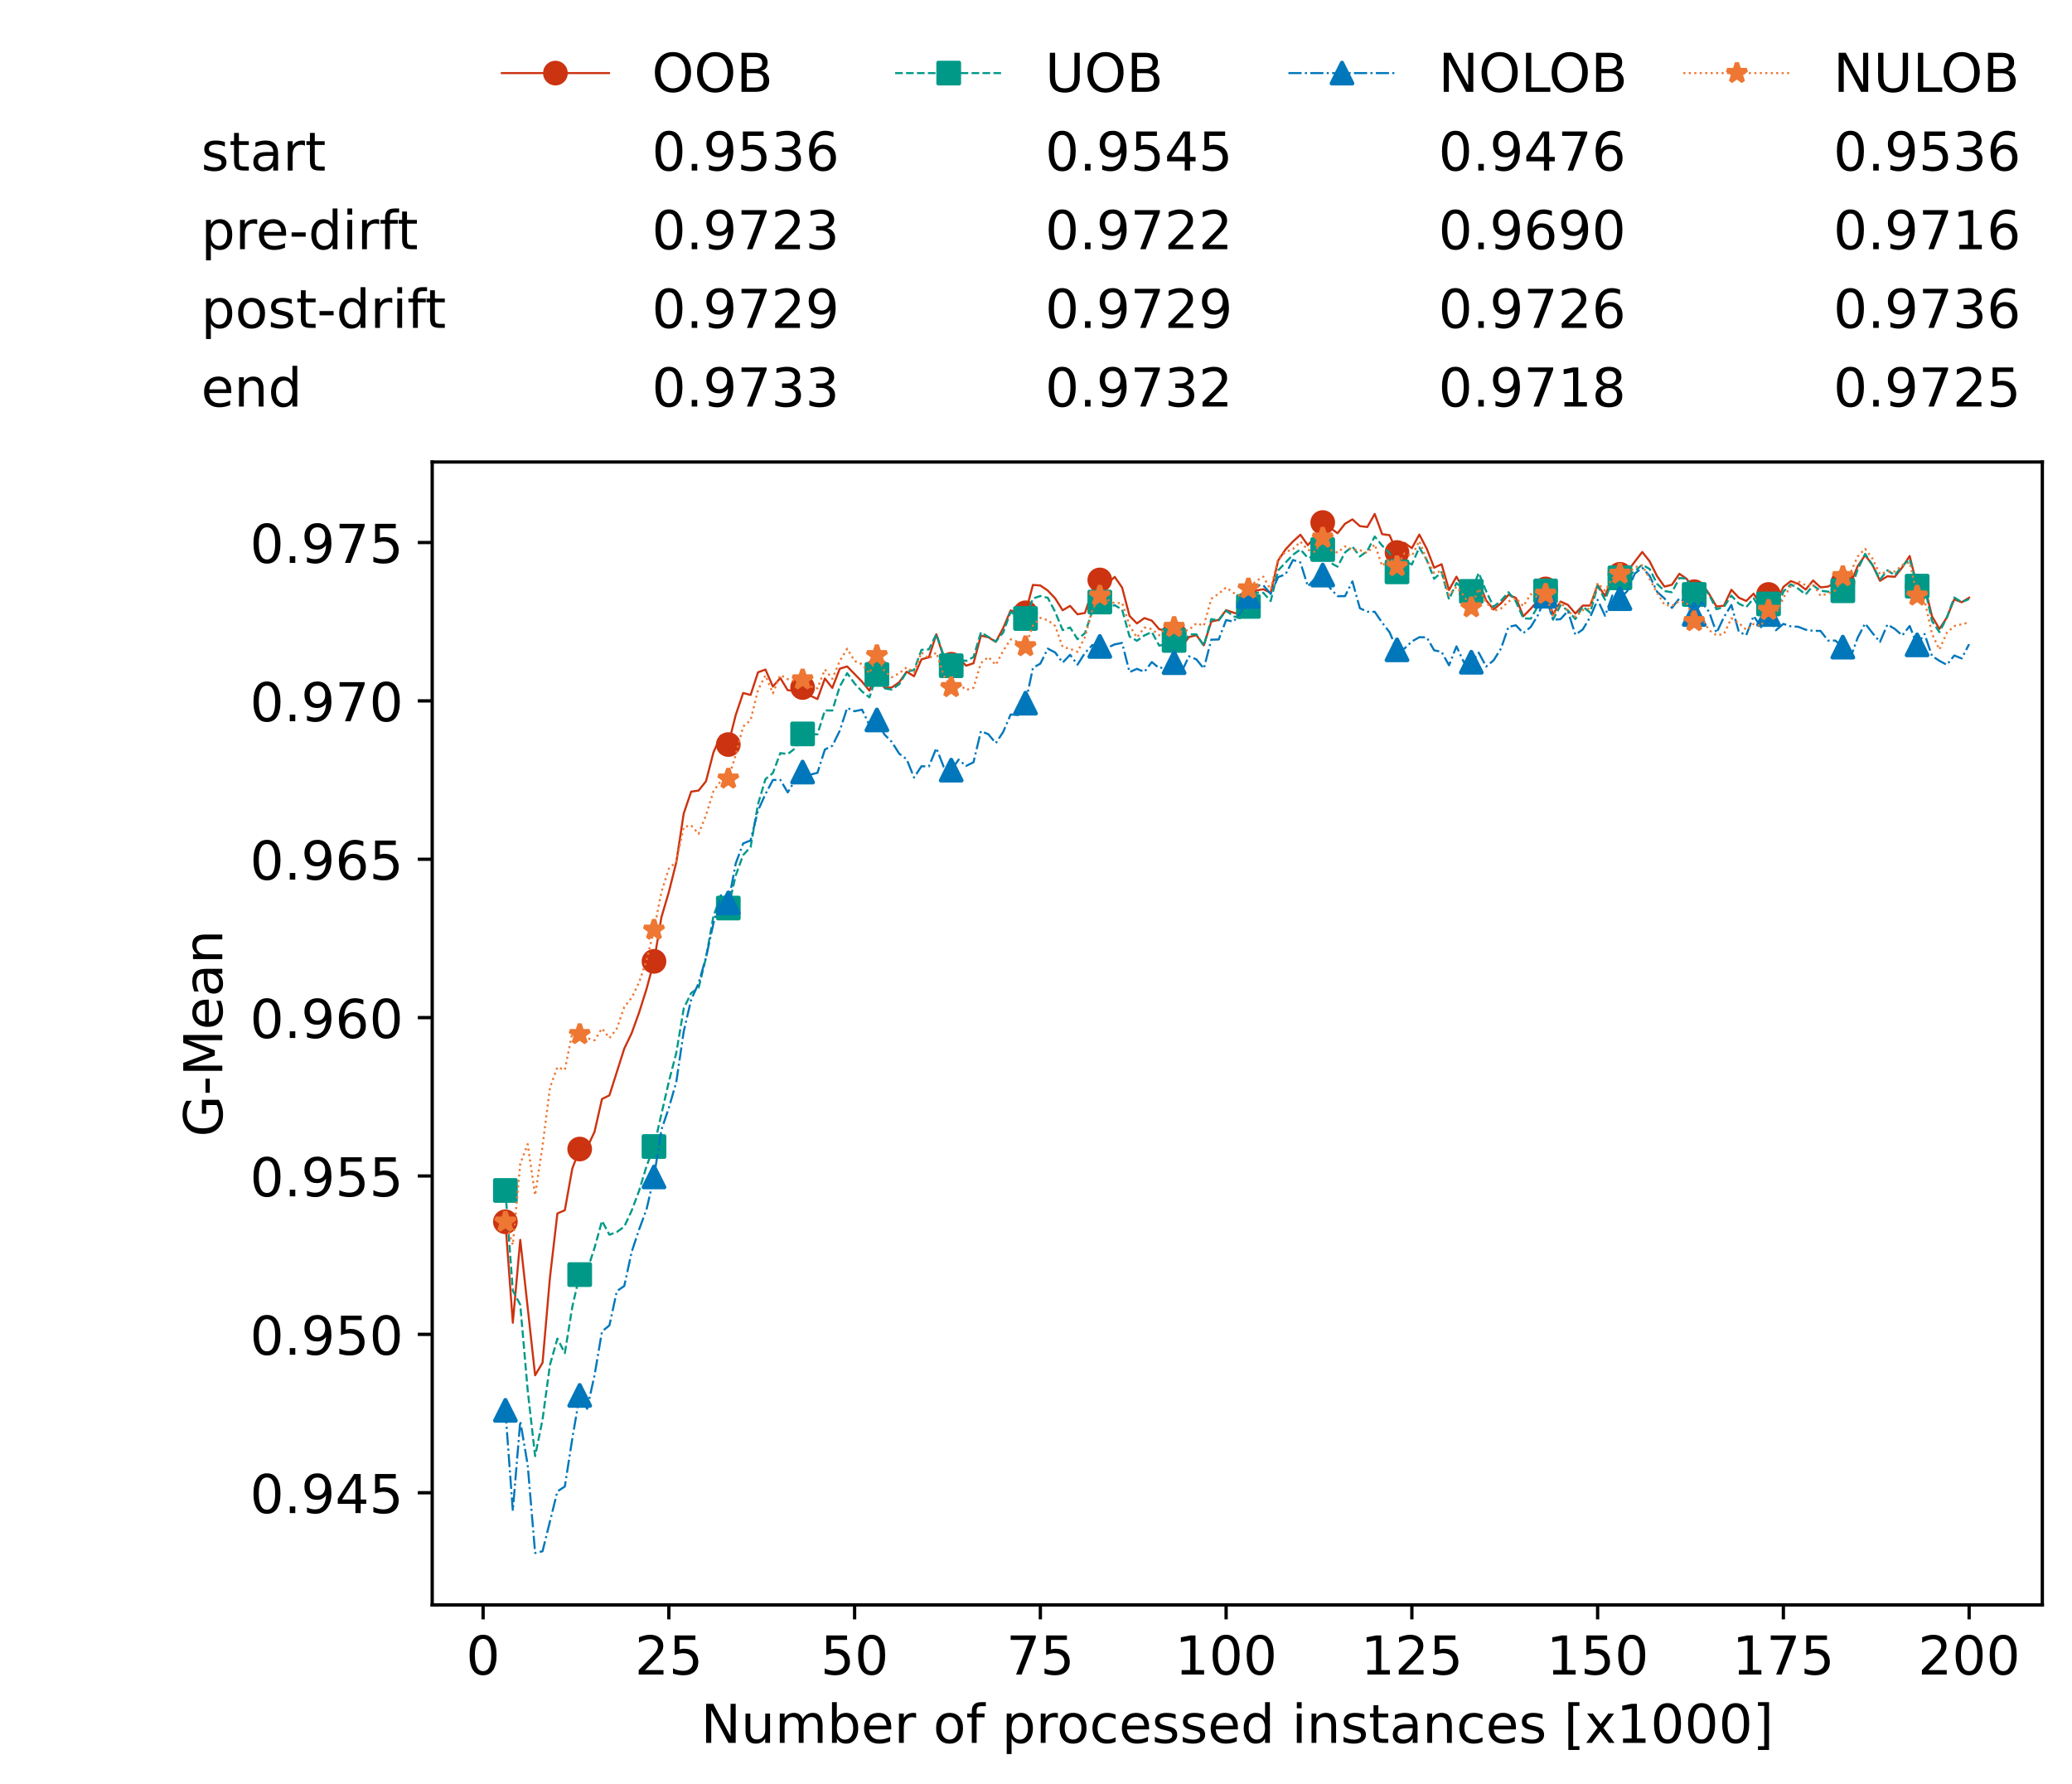 <?xml version="1.0" encoding="utf-8" standalone="no"?>
<!DOCTYPE svg PUBLIC "-//W3C//DTD SVG 1.1//EN"
  "http://www.w3.org/Graphics/SVG/1.1/DTD/svg11.dtd">
<!-- Created with matplotlib (https://matplotlib.org/) -->
<svg height="432.615pt" version="1.1" viewBox="0 0 502.65 432.615" width="502.65pt" xmlns="http://www.w3.org/2000/svg" xmlns:xlink="http://www.w3.org/1999/xlink">
 <defs>
  <style type="text/css">*{stroke-linecap:butt;stroke-linejoin:round;}</style>
 </defs>
 <g id="figure_1">
  <g id="patch_1">
   <path d="M 0 432.615 
L 502.65 432.615 
L 502.65 0 
L 0 0 
z
" style="fill:#ffffff;"/>
  </g>
  <g id="axes_1">
   <g id="patch_2">
    <path d="M 104.85 389.252 
L 495.45 389.252 
L 495.45 112.052 
L 104.85 112.052 
z
" style="fill:#ffffff;"/>
   </g>
   <g id="matplotlib.axis_1">
    <g id="xtick_1">
     <g id="line2d_1">
      <defs>
       <path d="M 0 0 
L 0 3.5 
" id="m2c999d371e" style="stroke:#000000;stroke-width:0.8;"/>
      </defs>
      <g>
       <use style="stroke:#000000;stroke-width:0.8;" x="117.197" xlink:href="#m2c999d371e" y="389.252"/>
      </g>
     </g>
     <g id="text_1">
      <!-- 0 -->
      <g transform="translate(113.061 406.13)scale(0.13 -0.13)">
       <defs>
        <path d="M 31.781 66.406 
Q 24.172 66.406 20.328 58.906 
Q 16.5 51.422 16.5 36.375 
Q 16.5 21.391 20.328 13.891 
Q 24.172 6.391 31.781 6.391 
Q 39.453 6.391 43.281 13.891 
Q 47.125 21.391 47.125 36.375 
Q 47.125 51.422 43.281 58.906 
Q 39.453 66.406 31.781 66.406 
z
M 31.781 74.219 
Q 44.047 74.219 50.516 64.516 
Q 56.984 54.828 56.984 36.375 
Q 56.984 17.969 50.516 8.266 
Q 44.047 -1.422 31.781 -1.422 
Q 19.531 -1.422 13.062 8.266 
Q 6.594 17.969 6.594 36.375 
Q 6.594 54.828 13.062 64.516 
Q 19.531 74.219 31.781 74.219 
z
" id="DejaVuSans-48"/>
       </defs>
       <use xlink:href="#DejaVuSans-48"/>
      </g>
     </g>
    </g>
    <g id="xtick_2">
     <g id="line2d_2">
      <g>
       <use style="stroke:#000000;stroke-width:0.8;" x="162.259" xlink:href="#m2c999d371e" y="389.252"/>
      </g>
     </g>
     <g id="text_2">
      <!-- 25 -->
      <g transform="translate(153.988 406.13)scale(0.13 -0.13)">
       <defs>
        <path d="M 19.188 8.297 
L 53.609 8.297 
L 53.609 0 
L 7.328 0 
L 7.328 8.297 
Q 12.938 14.109 22.625 23.891 
Q 32.328 33.688 34.812 36.531 
Q 39.547 41.844 41.422 45.531 
Q 43.312 49.219 43.312 52.781 
Q 43.312 58.594 39.234 62.25 
Q 35.156 65.922 28.609 65.922 
Q 23.969 65.922 18.812 64.312 
Q 13.672 62.703 7.812 59.422 
L 7.812 69.391 
Q 13.766 71.781 18.938 73 
Q 24.125 74.219 28.422 74.219 
Q 39.75 74.219 46.484 68.547 
Q 53.219 62.891 53.219 53.422 
Q 53.219 48.922 51.531 44.891 
Q 49.859 40.875 45.406 35.406 
Q 44.188 33.984 37.641 27.219 
Q 31.109 20.453 19.188 8.297 
z
" id="DejaVuSans-50"/>
        <path d="M 10.797 72.906 
L 49.516 72.906 
L 49.516 64.594 
L 19.828 64.594 
L 19.828 46.734 
Q 21.969 47.469 24.109 47.828 
Q 26.266 48.188 28.422 48.188 
Q 40.625 48.188 47.75 41.5 
Q 54.891 34.812 54.891 23.391 
Q 54.891 11.625 47.562 5.094 
Q 40.234 -1.422 26.906 -1.422 
Q 22.312 -1.422 17.547 -0.641 
Q 12.797 0.141 7.719 1.703 
L 7.719 11.625 
Q 12.109 9.234 16.797 8.062 
Q 21.484 6.891 26.703 6.891 
Q 35.156 6.891 40.078 11.328 
Q 45.016 15.766 45.016 23.391 
Q 45.016 31 40.078 35.438 
Q 35.156 39.891 26.703 39.891 
Q 22.75 39.891 18.812 39.016 
Q 14.891 38.141 10.797 36.281 
z
" id="DejaVuSans-53"/>
       </defs>
       <use xlink:href="#DejaVuSans-50"/>
       <use x="63.623" xlink:href="#DejaVuSans-53"/>
      </g>
     </g>
    </g>
    <g id="xtick_3">
     <g id="line2d_3">
      <g>
       <use style="stroke:#000000;stroke-width:0.8;" x="207.322" xlink:href="#m2c999d371e" y="389.252"/>
      </g>
     </g>
     <g id="text_3">
      <!-- 50 -->
      <g transform="translate(199.05 406.13)scale(0.13 -0.13)">
       <use xlink:href="#DejaVuSans-53"/>
       <use x="63.623" xlink:href="#DejaVuSans-48"/>
      </g>
     </g>
    </g>
    <g id="xtick_4">
     <g id="line2d_4">
      <g>
       <use style="stroke:#000000;stroke-width:0.8;" x="252.384" xlink:href="#m2c999d371e" y="389.252"/>
      </g>
     </g>
     <g id="text_4">
      <!-- 75 -->
      <g transform="translate(244.113 406.13)scale(0.13 -0.13)">
       <defs>
        <path d="M 8.203 72.906 
L 55.078 72.906 
L 55.078 68.703 
L 28.609 0 
L 18.312 0 
L 43.219 64.594 
L 8.203 64.594 
z
" id="DejaVuSans-55"/>
       </defs>
       <use xlink:href="#DejaVuSans-55"/>
       <use x="63.623" xlink:href="#DejaVuSans-53"/>
      </g>
     </g>
    </g>
    <g id="xtick_5">
     <g id="line2d_5">
      <g>
       <use style="stroke:#000000;stroke-width:0.8;" x="297.446" xlink:href="#m2c999d371e" y="389.252"/>
      </g>
     </g>
     <g id="text_5">
      <!-- 100 -->
      <g transform="translate(285.039 406.13)scale(0.13 -0.13)">
       <defs>
        <path d="M 12.406 8.297 
L 28.516 8.297 
L 28.516 63.922 
L 10.984 60.406 
L 10.984 69.391 
L 28.422 72.906 
L 38.281 72.906 
L 38.281 8.297 
L 54.391 8.297 
L 54.391 0 
L 12.406 0 
z
" id="DejaVuSans-49"/>
       </defs>
       <use xlink:href="#DejaVuSans-49"/>
       <use x="63.623" xlink:href="#DejaVuSans-48"/>
       <use x="127.246" xlink:href="#DejaVuSans-48"/>
      </g>
     </g>
    </g>
    <g id="xtick_6">
     <g id="line2d_6">
      <g>
       <use style="stroke:#000000;stroke-width:0.8;" x="342.509" xlink:href="#m2c999d371e" y="389.252"/>
      </g>
     </g>
     <g id="text_6">
      <!-- 125 -->
      <g transform="translate(330.102 406.13)scale(0.13 -0.13)">
       <use xlink:href="#DejaVuSans-49"/>
       <use x="63.623" xlink:href="#DejaVuSans-50"/>
       <use x="127.246" xlink:href="#DejaVuSans-53"/>
      </g>
     </g>
    </g>
    <g id="xtick_7">
     <g id="line2d_7">
      <g>
       <use style="stroke:#000000;stroke-width:0.8;" x="387.571" xlink:href="#m2c999d371e" y="389.252"/>
      </g>
     </g>
     <g id="text_7">
      <!-- 150 -->
      <g transform="translate(375.164 406.13)scale(0.13 -0.13)">
       <use xlink:href="#DejaVuSans-49"/>
       <use x="63.623" xlink:href="#DejaVuSans-53"/>
       <use x="127.246" xlink:href="#DejaVuSans-48"/>
      </g>
     </g>
    </g>
    <g id="xtick_8">
     <g id="line2d_8">
      <g>
       <use style="stroke:#000000;stroke-width:0.8;" x="432.633" xlink:href="#m2c999d371e" y="389.252"/>
      </g>
     </g>
     <g id="text_8">
      <!-- 175 -->
      <g transform="translate(420.226 406.13)scale(0.13 -0.13)">
       <use xlink:href="#DejaVuSans-49"/>
       <use x="63.623" xlink:href="#DejaVuSans-55"/>
       <use x="127.246" xlink:href="#DejaVuSans-53"/>
      </g>
     </g>
    </g>
    <g id="xtick_9">
     <g id="line2d_9">
      <g>
       <use style="stroke:#000000;stroke-width:0.8;" x="477.695" xlink:href="#m2c999d371e" y="389.252"/>
      </g>
     </g>
     <g id="text_9">
      <!-- 200 -->
      <g transform="translate(465.289 406.13)scale(0.13 -0.13)">
       <use xlink:href="#DejaVuSans-50"/>
       <use x="63.623" xlink:href="#DejaVuSans-48"/>
       <use x="127.246" xlink:href="#DejaVuSans-48"/>
      </g>
     </g>
    </g>
    <g id="text_10">
     <!-- Number of processed instances [x1000] -->
     <g transform="translate(170.025 422.711)scale(0.13 -0.13)">
      <defs>
       <path d="M 9.812 72.906 
L 23.094 72.906 
L 55.422 11.922 
L 55.422 72.906 
L 64.984 72.906 
L 64.984 0 
L 51.703 0 
L 19.391 60.984 
L 19.391 0 
L 9.812 0 
z
" id="DejaVuSans-78"/>
       <path d="M 8.5 21.578 
L 8.5 54.688 
L 17.484 54.688 
L 17.484 21.922 
Q 17.484 14.156 20.5 10.266 
Q 23.531 6.391 29.594 6.391 
Q 36.859 6.391 41.078 11.031 
Q 45.312 15.672 45.312 23.688 
L 45.312 54.688 
L 54.297 54.688 
L 54.297 0 
L 45.312 0 
L 45.312 8.406 
Q 42.047 3.422 37.719 1 
Q 33.406 -1.422 27.688 -1.422 
Q 18.266 -1.422 13.375 4.438 
Q 8.5 10.297 8.5 21.578 
z
M 31.109 56 
z
" id="DejaVuSans-117"/>
       <path d="M 52 44.188 
Q 55.375 50.25 60.062 53.125 
Q 64.75 56 71.094 56 
Q 79.641 56 84.281 50.016 
Q 88.922 44.047 88.922 33.016 
L 88.922 0 
L 79.891 0 
L 79.891 32.719 
Q 79.891 40.578 77.094 44.375 
Q 74.312 48.188 68.609 48.188 
Q 61.625 48.188 57.562 43.547 
Q 53.516 38.922 53.516 30.906 
L 53.516 0 
L 44.484 0 
L 44.484 32.719 
Q 44.484 40.625 41.703 44.406 
Q 38.922 48.188 33.109 48.188 
Q 26.219 48.188 22.156 43.531 
Q 18.109 38.875 18.109 30.906 
L 18.109 0 
L 9.078 0 
L 9.078 54.688 
L 18.109 54.688 
L 18.109 46.188 
Q 21.188 51.219 25.484 53.609 
Q 29.781 56 35.688 56 
Q 41.656 56 45.828 52.969 
Q 50 49.953 52 44.188 
z
" id="DejaVuSans-109"/>
       <path d="M 48.688 27.297 
Q 48.688 37.203 44.609 42.844 
Q 40.531 48.484 33.406 48.484 
Q 26.266 48.484 22.188 42.844 
Q 18.109 37.203 18.109 27.297 
Q 18.109 17.391 22.188 11.75 
Q 26.266 6.109 33.406 6.109 
Q 40.531 6.109 44.609 11.75 
Q 48.688 17.391 48.688 27.297 
z
M 18.109 46.391 
Q 20.953 51.266 25.266 53.625 
Q 29.594 56 35.594 56 
Q 45.562 56 51.781 48.094 
Q 58.016 40.188 58.016 27.297 
Q 58.016 14.406 51.781 6.484 
Q 45.562 -1.422 35.594 -1.422 
Q 29.594 -1.422 25.266 0.953 
Q 20.953 3.328 18.109 8.203 
L 18.109 0 
L 9.078 0 
L 9.078 75.984 
L 18.109 75.984 
z
" id="DejaVuSans-98"/>
       <path d="M 56.203 29.594 
L 56.203 25.203 
L 14.891 25.203 
Q 15.484 15.922 20.484 11.062 
Q 25.484 6.203 34.422 6.203 
Q 39.594 6.203 44.453 7.469 
Q 49.312 8.734 54.109 11.281 
L 54.109 2.781 
Q 49.266 0.734 44.188 -0.344 
Q 39.109 -1.422 33.891 -1.422 
Q 20.797 -1.422 13.156 6.188 
Q 5.516 13.812 5.516 26.812 
Q 5.516 40.234 12.766 48.109 
Q 20.016 56 32.328 56 
Q 43.359 56 49.781 48.891 
Q 56.203 41.797 56.203 29.594 
z
M 47.219 32.234 
Q 47.125 39.594 43.094 43.984 
Q 39.062 48.391 32.422 48.391 
Q 24.906 48.391 20.391 44.141 
Q 15.875 39.891 15.188 32.172 
z
" id="DejaVuSans-101"/>
       <path d="M 41.109 46.297 
Q 39.594 47.172 37.812 47.578 
Q 36.031 48 33.891 48 
Q 26.266 48 22.188 43.047 
Q 18.109 38.094 18.109 28.812 
L 18.109 0 
L 9.078 0 
L 9.078 54.688 
L 18.109 54.688 
L 18.109 46.188 
Q 20.953 51.172 25.484 53.578 
Q 30.031 56 36.531 56 
Q 37.453 56 38.578 55.875 
Q 39.703 55.766 41.062 55.516 
z
" id="DejaVuSans-114"/>
       <path id="DejaVuSans-32"/>
       <path d="M 30.609 48.391 
Q 23.391 48.391 19.188 42.75 
Q 14.984 37.109 14.984 27.297 
Q 14.984 17.484 19.156 11.844 
Q 23.344 6.203 30.609 6.203 
Q 37.797 6.203 41.984 11.859 
Q 46.188 17.531 46.188 27.297 
Q 46.188 37.016 41.984 42.703 
Q 37.797 48.391 30.609 48.391 
z
M 30.609 56 
Q 42.328 56 49.016 48.375 
Q 55.719 40.766 55.719 27.297 
Q 55.719 13.875 49.016 6.219 
Q 42.328 -1.422 30.609 -1.422 
Q 18.844 -1.422 12.172 6.219 
Q 5.516 13.875 5.516 27.297 
Q 5.516 40.766 12.172 48.375 
Q 18.844 56 30.609 56 
z
" id="DejaVuSans-111"/>
       <path d="M 37.109 75.984 
L 37.109 68.5 
L 28.516 68.5 
Q 23.688 68.5 21.797 66.547 
Q 19.922 64.594 19.922 59.516 
L 19.922 54.688 
L 34.719 54.688 
L 34.719 47.703 
L 19.922 47.703 
L 19.922 0 
L 10.891 0 
L 10.891 47.703 
L 2.297 47.703 
L 2.297 54.688 
L 10.891 54.688 
L 10.891 58.5 
Q 10.891 67.625 15.141 71.797 
Q 19.391 75.984 28.609 75.984 
z
" id="DejaVuSans-102"/>
       <path d="M 18.109 8.203 
L 18.109 -20.797 
L 9.078 -20.797 
L 9.078 54.688 
L 18.109 54.688 
L 18.109 46.391 
Q 20.953 51.266 25.266 53.625 
Q 29.594 56 35.594 56 
Q 45.562 56 51.781 48.094 
Q 58.016 40.188 58.016 27.297 
Q 58.016 14.406 51.781 6.484 
Q 45.562 -1.422 35.594 -1.422 
Q 29.594 -1.422 25.266 0.953 
Q 20.953 3.328 18.109 8.203 
z
M 48.688 27.297 
Q 48.688 37.203 44.609 42.844 
Q 40.531 48.484 33.406 48.484 
Q 26.266 48.484 22.188 42.844 
Q 18.109 37.203 18.109 27.297 
Q 18.109 17.391 22.188 11.75 
Q 26.266 6.109 33.406 6.109 
Q 40.531 6.109 44.609 11.75 
Q 48.688 17.391 48.688 27.297 
z
" id="DejaVuSans-112"/>
       <path d="M 48.781 52.594 
L 48.781 44.188 
Q 44.969 46.297 41.141 47.344 
Q 37.312 48.391 33.406 48.391 
Q 24.656 48.391 19.812 42.844 
Q 14.984 37.312 14.984 27.297 
Q 14.984 17.281 19.812 11.734 
Q 24.656 6.203 33.406 6.203 
Q 37.312 6.203 41.141 7.25 
Q 44.969 8.297 48.781 10.406 
L 48.781 2.094 
Q 45.016 0.344 40.984 -0.531 
Q 36.969 -1.422 32.422 -1.422 
Q 20.062 -1.422 12.781 6.344 
Q 5.516 14.109 5.516 27.297 
Q 5.516 40.672 12.859 48.328 
Q 20.219 56 33.016 56 
Q 37.156 56 41.109 55.141 
Q 45.062 54.297 48.781 52.594 
z
" id="DejaVuSans-99"/>
       <path d="M 44.281 53.078 
L 44.281 44.578 
Q 40.484 46.531 36.375 47.5 
Q 32.281 48.484 27.875 48.484 
Q 21.188 48.484 17.844 46.438 
Q 14.5 44.391 14.5 40.281 
Q 14.5 37.156 16.891 35.375 
Q 19.281 33.594 26.516 31.984 
L 29.594 31.297 
Q 39.156 29.25 43.188 25.516 
Q 47.219 21.781 47.219 15.094 
Q 47.219 7.469 41.188 3.016 
Q 35.156 -1.422 24.609 -1.422 
Q 20.219 -1.422 15.453 -0.562 
Q 10.688 0.297 5.422 2 
L 5.422 11.281 
Q 10.406 8.688 15.234 7.391 
Q 20.062 6.109 24.812 6.109 
Q 31.156 6.109 34.562 8.281 
Q 37.984 10.453 37.984 14.406 
Q 37.984 18.062 35.516 20.016 
Q 33.062 21.969 24.703 23.781 
L 21.578 24.516 
Q 13.234 26.266 9.516 29.906 
Q 5.812 33.547 5.812 39.891 
Q 5.812 47.609 11.281 51.797 
Q 16.75 56 26.812 56 
Q 31.781 56 36.172 55.266 
Q 40.578 54.547 44.281 53.078 
z
" id="DejaVuSans-115"/>
       <path d="M 45.406 46.391 
L 45.406 75.984 
L 54.391 75.984 
L 54.391 0 
L 45.406 0 
L 45.406 8.203 
Q 42.578 3.328 38.25 0.953 
Q 33.938 -1.422 27.875 -1.422 
Q 17.969 -1.422 11.734 6.484 
Q 5.516 14.406 5.516 27.297 
Q 5.516 40.188 11.734 48.094 
Q 17.969 56 27.875 56 
Q 33.938 56 38.25 53.625 
Q 42.578 51.266 45.406 46.391 
z
M 14.797 27.297 
Q 14.797 17.391 18.875 11.75 
Q 22.953 6.109 30.078 6.109 
Q 37.203 6.109 41.297 11.75 
Q 45.406 17.391 45.406 27.297 
Q 45.406 37.203 41.297 42.844 
Q 37.203 48.484 30.078 48.484 
Q 22.953 48.484 18.875 42.844 
Q 14.797 37.203 14.797 27.297 
z
" id="DejaVuSans-100"/>
       <path d="M 9.422 54.688 
L 18.406 54.688 
L 18.406 0 
L 9.422 0 
z
M 9.422 75.984 
L 18.406 75.984 
L 18.406 64.594 
L 9.422 64.594 
z
" id="DejaVuSans-105"/>
       <path d="M 54.891 33.016 
L 54.891 0 
L 45.906 0 
L 45.906 32.719 
Q 45.906 40.484 42.875 44.328 
Q 39.844 48.188 33.797 48.188 
Q 26.516 48.188 22.312 43.547 
Q 18.109 38.922 18.109 30.906 
L 18.109 0 
L 9.078 0 
L 9.078 54.688 
L 18.109 54.688 
L 18.109 46.188 
Q 21.344 51.125 25.703 53.562 
Q 30.078 56 35.797 56 
Q 45.219 56 50.047 50.172 
Q 54.891 44.344 54.891 33.016 
z
" id="DejaVuSans-110"/>
       <path d="M 18.312 70.219 
L 18.312 54.688 
L 36.812 54.688 
L 36.812 47.703 
L 18.312 47.703 
L 18.312 18.016 
Q 18.312 11.328 20.141 9.422 
Q 21.969 7.516 27.594 7.516 
L 36.812 7.516 
L 36.812 0 
L 27.594 0 
Q 17.188 0 13.234 3.875 
Q 9.281 7.766 9.281 18.016 
L 9.281 47.703 
L 2.688 47.703 
L 2.688 54.688 
L 9.281 54.688 
L 9.281 70.219 
z
" id="DejaVuSans-116"/>
       <path d="M 34.281 27.484 
Q 23.391 27.484 19.188 25 
Q 14.984 22.516 14.984 16.5 
Q 14.984 11.719 18.141 8.906 
Q 21.297 6.109 26.703 6.109 
Q 34.188 6.109 38.703 11.406 
Q 43.219 16.703 43.219 25.484 
L 43.219 27.484 
z
M 52.203 31.203 
L 52.203 0 
L 43.219 0 
L 43.219 8.297 
Q 40.141 3.328 35.547 0.953 
Q 30.953 -1.422 24.312 -1.422 
Q 15.922 -1.422 10.953 3.297 
Q 6 8.016 6 15.922 
Q 6 25.141 12.172 29.828 
Q 18.359 34.516 30.609 34.516 
L 43.219 34.516 
L 43.219 35.406 
Q 43.219 41.609 39.141 45 
Q 35.062 48.391 27.688 48.391 
Q 23 48.391 18.547 47.266 
Q 14.109 46.141 10.016 43.891 
L 10.016 52.203 
Q 14.938 54.109 19.578 55.047 
Q 24.219 56 28.609 56 
Q 40.484 56 46.344 49.844 
Q 52.203 43.703 52.203 31.203 
z
" id="DejaVuSans-97"/>
       <path d="M 8.594 75.984 
L 29.297 75.984 
L 29.297 69 
L 17.578 69 
L 17.578 -6.203 
L 29.297 -6.203 
L 29.297 -13.188 
L 8.594 -13.188 
z
" id="DejaVuSans-91"/>
       <path d="M 54.891 54.688 
L 35.109 28.078 
L 55.906 0 
L 45.312 0 
L 29.391 21.484 
L 13.484 0 
L 2.875 0 
L 24.125 28.609 
L 4.688 54.688 
L 15.281 54.688 
L 29.781 35.203 
L 44.281 54.688 
z
" id="DejaVuSans-120"/>
       <path d="M 30.422 75.984 
L 30.422 -13.188 
L 9.719 -13.188 
L 9.719 -6.203 
L 21.391 -6.203 
L 21.391 69 
L 9.719 69 
L 9.719 75.984 
z
" id="DejaVuSans-93"/>
      </defs>
      <use xlink:href="#DejaVuSans-78"/>
      <use x="74.805" xlink:href="#DejaVuSans-117"/>
      <use x="138.184" xlink:href="#DejaVuSans-109"/>
      <use x="235.596" xlink:href="#DejaVuSans-98"/>
      <use x="299.072" xlink:href="#DejaVuSans-101"/>
      <use x="360.596" xlink:href="#DejaVuSans-114"/>
      <use x="401.709" xlink:href="#DejaVuSans-32"/>
      <use x="433.496" xlink:href="#DejaVuSans-111"/>
      <use x="494.678" xlink:href="#DejaVuSans-102"/>
      <use x="529.883" xlink:href="#DejaVuSans-32"/>
      <use x="561.67" xlink:href="#DejaVuSans-112"/>
      <use x="625.146" xlink:href="#DejaVuSans-114"/>
      <use x="664.01" xlink:href="#DejaVuSans-111"/>
      <use x="725.191" xlink:href="#DejaVuSans-99"/>
      <use x="780.172" xlink:href="#DejaVuSans-101"/>
      <use x="841.695" xlink:href="#DejaVuSans-115"/>
      <use x="893.795" xlink:href="#DejaVuSans-115"/>
      <use x="945.895" xlink:href="#DejaVuSans-101"/>
      <use x="1007.418" xlink:href="#DejaVuSans-100"/>
      <use x="1070.895" xlink:href="#DejaVuSans-32"/>
      <use x="1102.682" xlink:href="#DejaVuSans-105"/>
      <use x="1130.465" xlink:href="#DejaVuSans-110"/>
      <use x="1193.844" xlink:href="#DejaVuSans-115"/>
      <use x="1245.943" xlink:href="#DejaVuSans-116"/>
      <use x="1285.152" xlink:href="#DejaVuSans-97"/>
      <use x="1346.432" xlink:href="#DejaVuSans-110"/>
      <use x="1409.811" xlink:href="#DejaVuSans-99"/>
      <use x="1464.791" xlink:href="#DejaVuSans-101"/>
      <use x="1526.314" xlink:href="#DejaVuSans-115"/>
      <use x="1578.414" xlink:href="#DejaVuSans-32"/>
      <use x="1610.201" xlink:href="#DejaVuSans-91"/>
      <use x="1649.215" xlink:href="#DejaVuSans-120"/>
      <use x="1708.395" xlink:href="#DejaVuSans-49"/>
      <use x="1772.018" xlink:href="#DejaVuSans-48"/>
      <use x="1835.641" xlink:href="#DejaVuSans-48"/>
      <use x="1899.264" xlink:href="#DejaVuSans-48"/>
      <use x="1962.887" xlink:href="#DejaVuSans-93"/>
     </g>
    </g>
   </g>
   <g id="matplotlib.axis_2">
    <g id="ytick_1">
     <g id="line2d_10">
      <defs>
       <path d="M 0 0 
L -3.5 0 
" id="md1c0fa9d7b" style="stroke:#000000;stroke-width:0.8;"/>
      </defs>
      <g>
       <use style="stroke:#000000;stroke-width:0.8;" x="104.85" xlink:href="#md1c0fa9d7b" y="362.038"/>
      </g>
     </g>
     <g id="text_11">
      <!-- 0.945 -->
      <g transform="translate(60.633 366.977)scale(0.13 -0.13)">
       <defs>
        <path d="M 10.688 12.406 
L 21 12.406 
L 21 0 
L 10.688 0 
z
" id="DejaVuSans-46"/>
        <path d="M 10.984 1.516 
L 10.984 10.5 
Q 14.703 8.734 18.5 7.812 
Q 22.312 6.891 25.984 6.891 
Q 35.75 6.891 40.891 13.453 
Q 46.047 20.016 46.781 33.406 
Q 43.953 29.203 39.594 26.953 
Q 35.25 24.703 29.984 24.703 
Q 19.047 24.703 12.672 31.312 
Q 6.297 37.938 6.297 49.422 
Q 6.297 60.641 12.938 67.422 
Q 19.578 74.219 30.609 74.219 
Q 43.266 74.219 49.922 64.516 
Q 56.594 54.828 56.594 36.375 
Q 56.594 19.141 48.406 8.859 
Q 40.234 -1.422 26.422 -1.422 
Q 22.703 -1.422 18.891 -0.688 
Q 15.094 0.047 10.984 1.516 
z
M 30.609 32.422 
Q 37.25 32.422 41.125 36.953 
Q 45.016 41.5 45.016 49.422 
Q 45.016 57.281 41.125 61.844 
Q 37.25 66.406 30.609 66.406 
Q 23.969 66.406 20.094 61.844 
Q 16.219 57.281 16.219 49.422 
Q 16.219 41.5 20.094 36.953 
Q 23.969 32.422 30.609 32.422 
z
" id="DejaVuSans-57"/>
        <path d="M 37.797 64.312 
L 12.891 25.391 
L 37.797 25.391 
z
M 35.203 72.906 
L 47.609 72.906 
L 47.609 25.391 
L 58.016 25.391 
L 58.016 17.188 
L 47.609 17.188 
L 47.609 0 
L 37.797 0 
L 37.797 17.188 
L 4.891 17.188 
L 4.891 26.703 
z
" id="DejaVuSans-52"/>
       </defs>
       <use xlink:href="#DejaVuSans-48"/>
       <use x="63.623" xlink:href="#DejaVuSans-46"/>
       <use x="95.41" xlink:href="#DejaVuSans-57"/>
       <use x="159.033" xlink:href="#DejaVuSans-52"/>
       <use x="222.656" xlink:href="#DejaVuSans-53"/>
      </g>
     </g>
    </g>
    <g id="ytick_2">
     <g id="line2d_11">
      <g>
       <use style="stroke:#000000;stroke-width:0.8;" x="104.85" xlink:href="#md1c0fa9d7b" y="323.628"/>
      </g>
     </g>
     <g id="text_12">
      <!-- 0.950 -->
      <g transform="translate(60.633 328.567)scale(0.13 -0.13)">
       <use xlink:href="#DejaVuSans-48"/>
       <use x="63.623" xlink:href="#DejaVuSans-46"/>
       <use x="95.41" xlink:href="#DejaVuSans-57"/>
       <use x="159.033" xlink:href="#DejaVuSans-53"/>
       <use x="222.656" xlink:href="#DejaVuSans-48"/>
      </g>
     </g>
    </g>
    <g id="ytick_3">
     <g id="line2d_12">
      <g>
       <use style="stroke:#000000;stroke-width:0.8;" x="104.85" xlink:href="#md1c0fa9d7b" y="285.219"/>
      </g>
     </g>
     <g id="text_13">
      <!-- 0.955 -->
      <g transform="translate(60.633 290.158)scale(0.13 -0.13)">
       <use xlink:href="#DejaVuSans-48"/>
       <use x="63.623" xlink:href="#DejaVuSans-46"/>
       <use x="95.41" xlink:href="#DejaVuSans-57"/>
       <use x="159.033" xlink:href="#DejaVuSans-53"/>
       <use x="222.656" xlink:href="#DejaVuSans-53"/>
      </g>
     </g>
    </g>
    <g id="ytick_4">
     <g id="line2d_13">
      <g>
       <use style="stroke:#000000;stroke-width:0.8;" x="104.85" xlink:href="#md1c0fa9d7b" y="246.809"/>
      </g>
     </g>
     <g id="text_14">
      <!-- 0.960 -->
      <g transform="translate(60.633 251.748)scale(0.13 -0.13)">
       <defs>
        <path d="M 33.016 40.375 
Q 26.375 40.375 22.484 35.828 
Q 18.609 31.297 18.609 23.391 
Q 18.609 15.531 22.484 10.953 
Q 26.375 6.391 33.016 6.391 
Q 39.656 6.391 43.531 10.953 
Q 47.406 15.531 47.406 23.391 
Q 47.406 31.297 43.531 35.828 
Q 39.656 40.375 33.016 40.375 
z
M 52.594 71.297 
L 52.594 62.312 
Q 48.875 64.062 45.094 64.984 
Q 41.312 65.922 37.594 65.922 
Q 27.828 65.922 22.672 59.328 
Q 17.531 52.734 16.797 39.406 
Q 19.672 43.656 24.016 45.922 
Q 28.375 48.188 33.594 48.188 
Q 44.578 48.188 50.953 41.516 
Q 57.328 34.859 57.328 23.391 
Q 57.328 12.156 50.688 5.359 
Q 44.047 -1.422 33.016 -1.422 
Q 20.359 -1.422 13.672 8.266 
Q 6.984 17.969 6.984 36.375 
Q 6.984 53.656 15.188 63.938 
Q 23.391 74.219 37.203 74.219 
Q 40.922 74.219 44.703 73.484 
Q 48.484 72.75 52.594 71.297 
z
" id="DejaVuSans-54"/>
       </defs>
       <use xlink:href="#DejaVuSans-48"/>
       <use x="63.623" xlink:href="#DejaVuSans-46"/>
       <use x="95.41" xlink:href="#DejaVuSans-57"/>
       <use x="159.033" xlink:href="#DejaVuSans-54"/>
       <use x="222.656" xlink:href="#DejaVuSans-48"/>
      </g>
     </g>
    </g>
    <g id="ytick_5">
     <g id="line2d_14">
      <g>
       <use style="stroke:#000000;stroke-width:0.8;" x="104.85" xlink:href="#md1c0fa9d7b" y="208.4"/>
      </g>
     </g>
     <g id="text_15">
      <!-- 0.965 -->
      <g transform="translate(60.633 213.339)scale(0.13 -0.13)">
       <use xlink:href="#DejaVuSans-48"/>
       <use x="63.623" xlink:href="#DejaVuSans-46"/>
       <use x="95.41" xlink:href="#DejaVuSans-57"/>
       <use x="159.033" xlink:href="#DejaVuSans-54"/>
       <use x="222.656" xlink:href="#DejaVuSans-53"/>
      </g>
     </g>
    </g>
    <g id="ytick_6">
     <g id="line2d_15">
      <g>
       <use style="stroke:#000000;stroke-width:0.8;" x="104.85" xlink:href="#md1c0fa9d7b" y="169.99"/>
      </g>
     </g>
     <g id="text_16">
      <!-- 0.970 -->
      <g transform="translate(60.633 174.929)scale(0.13 -0.13)">
       <use xlink:href="#DejaVuSans-48"/>
       <use x="63.623" xlink:href="#DejaVuSans-46"/>
       <use x="95.41" xlink:href="#DejaVuSans-57"/>
       <use x="159.033" xlink:href="#DejaVuSans-55"/>
       <use x="222.656" xlink:href="#DejaVuSans-48"/>
      </g>
     </g>
    </g>
    <g id="ytick_7">
     <g id="line2d_16">
      <g>
       <use style="stroke:#000000;stroke-width:0.8;" x="104.85" xlink:href="#md1c0fa9d7b" y="131.581"/>
      </g>
     </g>
     <g id="text_17">
      <!-- 0.975 -->
      <g transform="translate(60.633 136.52)scale(0.13 -0.13)">
       <use xlink:href="#DejaVuSans-48"/>
       <use x="63.623" xlink:href="#DejaVuSans-46"/>
       <use x="95.41" xlink:href="#DejaVuSans-57"/>
       <use x="159.033" xlink:href="#DejaVuSans-55"/>
       <use x="222.656" xlink:href="#DejaVuSans-53"/>
      </g>
     </g>
    </g>
    <g id="text_18">
     <!-- G-Mean -->
     <g transform="translate(53.93 275.744)rotate(-90)scale(0.13 -0.13)">
      <defs>
       <path d="M 59.516 10.406 
L 59.516 29.984 
L 43.406 29.984 
L 43.406 38.094 
L 69.281 38.094 
L 69.281 6.781 
Q 63.578 2.734 56.688 0.656 
Q 49.812 -1.422 42 -1.422 
Q 24.906 -1.422 15.25 8.562 
Q 5.609 18.562 5.609 36.375 
Q 5.609 54.25 15.25 64.234 
Q 24.906 74.219 42 74.219 
Q 49.125 74.219 55.547 72.453 
Q 61.969 70.703 67.391 67.281 
L 67.391 56.781 
Q 61.922 61.422 55.766 63.766 
Q 49.609 66.109 42.828 66.109 
Q 29.438 66.109 22.719 58.641 
Q 16.016 51.172 16.016 36.375 
Q 16.016 21.625 22.719 14.156 
Q 29.438 6.688 42.828 6.688 
Q 48.047 6.688 52.141 7.594 
Q 56.25 8.5 59.516 10.406 
z
" id="DejaVuSans-71"/>
       <path d="M 4.891 31.391 
L 31.203 31.391 
L 31.203 23.391 
L 4.891 23.391 
z
" id="DejaVuSans-45"/>
       <path d="M 9.812 72.906 
L 24.516 72.906 
L 43.109 23.297 
L 61.812 72.906 
L 76.516 72.906 
L 76.516 0 
L 66.891 0 
L 66.891 64.016 
L 48.094 14.016 
L 38.188 14.016 
L 19.391 64.016 
L 19.391 0 
L 9.812 0 
z
" id="DejaVuSans-77"/>
      </defs>
      <use xlink:href="#DejaVuSans-71"/>
      <use x="77.49" xlink:href="#DejaVuSans-45"/>
      <use x="113.574" xlink:href="#DejaVuSans-77"/>
      <use x="199.854" xlink:href="#DejaVuSans-101"/>
      <use x="261.377" xlink:href="#DejaVuSans-97"/>
      <use x="322.656" xlink:href="#DejaVuSans-110"/>
     </g>
    </g>
   </g>
   <g id="line2d_17"/>
   <g id="line2d_18"/>
   <g id="line2d_19"/>
   <g id="line2d_20"/>
   <g id="line2d_21"/>
   <g id="line2d_22">
    <path clip-path="url(#p9c20cdfa00)" d="M 122.605 296.322 
L 124.407 320.815 
L 126.21 300.694 
L 129.815 333.556 
L 131.617 330.519 
L 133.419 309.788 
L 135.222 294.304 
L 137.024 293.529 
L 138.827 283.443 
L 140.629 278.682 
L 142.432 278.346 
L 144.234 274.488 
L 146.037 266.54 
L 147.839 265.664 
L 151.444 254.312 
L 153.247 250.552 
L 155.049 245.551 
L 156.852 239.825 
L 158.654 233.163 
L 160.457 222.467 
L 162.259 216.338 
L 164.062 209.13 
L 165.864 197.31 
L 167.667 192.002 
L 169.469 191.735 
L 171.272 189.482 
L 173.074 182.493 
L 174.877 178.44 
L 176.679 180.58 
L 178.482 173.404 
L 180.284 168.076 
L 182.087 168.557 
L 183.889 163.054 
L 185.692 162.389 
L 187.494 166.507 
L 189.297 164.453 
L 191.099 167.407 
L 192.902 167.538 
L 194.704 166.747 
L 196.507 168.71 
L 198.309 169.541 
L 200.112 164.565 
L 201.914 166.843 
L 203.717 162.184 
L 205.519 161.634 
L 209.124 165.33 
L 210.927 167.512 
L 212.729 162.638 
L 214.532 166.789 
L 216.334 166.75 
L 218.137 165.469 
L 219.939 162.921 
L 221.742 164.008 
L 223.544 159.91 
L 225.347 159.417 
L 227.149 153.824 
L 228.952 159.485 
L 230.754 161.102 
L 232.557 159.516 
L 234.359 161.451 
L 236.162 160.861 
L 237.964 154.165 
L 239.767 154.567 
L 241.569 155.669 
L 243.372 152.321 
L 245.174 148.05 
L 246.976 148.661 
L 248.779 148.625 
L 250.581 141.864 
L 252.384 141.999 
L 254.186 143.233 
L 255.989 145.138 
L 257.791 148.013 
L 259.594 146.94 
L 261.396 148.989 
L 263.199 148.661 
L 265.001 143.28 
L 266.804 140.654 
L 268.606 141.65 
L 270.409 139.911 
L 272.211 142.493 
L 274.014 149.386 
L 275.816 151.209 
L 277.619 149.899 
L 279.421 150.528 
L 281.224 152.613 
L 283.026 152.978 
L 284.829 153.636 
L 286.631 156.831 
L 288.434 154.52 
L 290.236 154.055 
L 292.039 156.508 
L 293.841 150.756 
L 295.644 150.333 
L 297.446 147.981 
L 299.249 148.592 
L 301.051 149.073 
L 304.656 143.252 
L 306.459 142.9 
L 308.261 143.779 
L 310.064 135.967 
L 311.866 133.252 
L 313.669 131.321 
L 315.471 129.697 
L 317.274 132.225 
L 319.076 130.187 
L 320.879 126.731 
L 324.484 129.324 
L 326.286 127.037 
L 328.089 125.968 
L 329.891 127.596 
L 331.694 127.82 
L 333.496 124.652 
L 335.299 129.55 
L 337.101 129.802 
L 338.904 134 
L 340.706 131.654 
L 342.509 132.954 
L 344.311 129.654 
L 346.114 133.073 
L 347.916 137.687 
L 349.719 136.838 
L 351.521 143.095 
L 353.324 139.872 
L 355.126 143.014 
L 356.928 143.73 
L 358.731 141.172 
L 360.533 145.615 
L 362.336 147.822 
L 364.138 146.299 
L 365.941 144.269 
L 367.743 144.994 
L 369.546 149.465 
L 371.348 147.639 
L 373.151 145.612 
L 374.953 142.83 
L 376.756 149.041 
L 378.558 145.897 
L 380.361 146.703 
L 382.163 148.794 
L 383.966 146.884 
L 385.768 146.862 
L 387.571 141.893 
L 389.373 144.542 
L 391.176 139.81 
L 392.978 139.291 
L 394.781 138.588 
L 398.386 133.876 
L 400.188 136.128 
L 401.991 139.735 
L 403.793 142.271 
L 405.596 141.825 
L 407.398 139.16 
L 409.201 140.414 
L 411.003 143.506 
L 412.806 141.372 
L 414.608 144.033 
L 416.411 147.109 
L 418.213 146.901 
L 420.016 143.036 
L 421.818 144.955 
L 423.621 145.756 
L 425.423 143.978 
L 427.226 146.903 
L 429.028 144.175 
L 430.831 146.379 
L 432.633 142.351 
L 434.436 140.941 
L 436.238 141.606 
L 438.041 142.992 
L 439.843 140.789 
L 441.646 142.46 
L 443.448 142.27 
L 445.251 141.337 
L 447.053 141.292 
L 448.856 141.732 
L 450.658 137.308 
L 452.461 134.666 
L 454.263 137.044 
L 456.066 140.874 
L 457.868 139.77 
L 459.671 139.888 
L 461.473 137.608 
L 463.276 134.851 
L 465.078 142.177 
L 466.881 141.991 
L 468.683 149.464 
L 470.485 152.549 
L 472.288 149.769 
L 474.09 145.349 
L 475.893 146.063 
L 477.695 144.964 
L 477.695 144.964 
" style="fill:none;stroke:#cc3311;stroke-linecap:square;stroke-width:0.5;"/>
    <defs>
     <path d="M 0 2.5 
C 0.663 2.5 1.299 2.237 1.768 1.768 
C 2.237 1.299 2.5 0.663 2.5 0 
C 2.5 -0.663 2.237 -1.299 1.768 -1.768 
C 1.299 -2.237 0.663 -2.5 0 -2.5 
C -0.663 -2.5 -1.299 -2.237 -1.768 -1.768 
C -2.237 -1.299 -2.5 -0.663 -2.5 0 
C -2.5 0.663 -2.237 1.299 -1.768 1.768 
C -1.299 2.237 -0.663 2.5 0 2.5 
z
" id="mb4a8e6bfaf" style="stroke:#cc3311;"/>
    </defs>
    <g clip-path="url(#p9c20cdfa00)">
     <use style="fill:#cc3311;stroke:#cc3311;" x="122.605" xlink:href="#mb4a8e6bfaf" y="296.322"/>
     <use style="fill:#cc3311;stroke:#cc3311;" x="140.629" xlink:href="#mb4a8e6bfaf" y="278.682"/>
     <use style="fill:#cc3311;stroke:#cc3311;" x="158.654" xlink:href="#mb4a8e6bfaf" y="233.163"/>
     <use style="fill:#cc3311;stroke:#cc3311;" x="176.679" xlink:href="#mb4a8e6bfaf" y="180.58"/>
     <use style="fill:#cc3311;stroke:#cc3311;" x="194.704" xlink:href="#mb4a8e6bfaf" y="166.747"/>
     <use style="fill:#cc3311;stroke:#cc3311;" x="212.729" xlink:href="#mb4a8e6bfaf" y="162.638"/>
     <use style="fill:#cc3311;stroke:#cc3311;" x="230.754" xlink:href="#mb4a8e6bfaf" y="161.102"/>
     <use style="fill:#cc3311;stroke:#cc3311;" x="248.779" xlink:href="#mb4a8e6bfaf" y="148.625"/>
     <use style="fill:#cc3311;stroke:#cc3311;" x="266.804" xlink:href="#mb4a8e6bfaf" y="140.654"/>
     <use style="fill:#cc3311;stroke:#cc3311;" x="284.829" xlink:href="#mb4a8e6bfaf" y="153.636"/>
     <use style="fill:#cc3311;stroke:#cc3311;" x="302.854" xlink:href="#mb4a8e6bfaf" y="146.232"/>
     <use style="fill:#cc3311;stroke:#cc3311;" x="320.879" xlink:href="#mb4a8e6bfaf" y="126.731"/>
     <use style="fill:#cc3311;stroke:#cc3311;" x="338.904" xlink:href="#mb4a8e6bfaf" y="134"/>
     <use style="fill:#cc3311;stroke:#cc3311;" x="356.928" xlink:href="#mb4a8e6bfaf" y="143.73"/>
     <use style="fill:#cc3311;stroke:#cc3311;" x="374.953" xlink:href="#mb4a8e6bfaf" y="142.83"/>
     <use style="fill:#cc3311;stroke:#cc3311;" x="392.978" xlink:href="#mb4a8e6bfaf" y="139.291"/>
     <use style="fill:#cc3311;stroke:#cc3311;" x="411.003" xlink:href="#mb4a8e6bfaf" y="143.506"/>
     <use style="fill:#cc3311;stroke:#cc3311;" x="429.028" xlink:href="#mb4a8e6bfaf" y="144.175"/>
     <use style="fill:#cc3311;stroke:#cc3311;" x="447.053" xlink:href="#mb4a8e6bfaf" y="141.292"/>
     <use style="fill:#cc3311;stroke:#cc3311;" x="465.078" xlink:href="#mb4a8e6bfaf" y="142.177"/>
    </g>
   </g>
   <g id="line2d_23"/>
   <g id="line2d_24"/>
   <g id="line2d_25"/>
   <g id="line2d_26"/>
   <g id="line2d_27">
    <path clip-path="url(#p9c20cdfa00)" d="M 122.605 288.727 
L 124.407 313.019 
L 126.21 316.441 
L 128.012 337.206 
L 129.815 353.151 
L 131.617 344.283 
L 133.419 330.996 
L 135.222 324.651 
L 137.024 328.168 
L 138.827 317.001 
L 140.629 309.137 
L 142.432 308.15 
L 144.234 302.648 
L 146.037 296.106 
L 147.839 299.46 
L 149.642 298.802 
L 151.444 297.497 
L 153.247 293.587 
L 155.049 288.781 
L 156.852 282.815 
L 158.654 278.069 
L 162.259 262.326 
L 164.062 255.377 
L 165.864 244.606 
L 167.667 240.839 
L 169.469 239.608 
L 171.272 232.266 
L 173.074 222.199 
L 174.877 217.326 
L 176.679 220.235 
L 178.482 212.313 
L 180.284 207.367 
L 182.087 205.456 
L 183.889 195.025 
L 185.692 188.963 
L 187.494 187.49 
L 189.297 182.649 
L 191.099 182.883 
L 192.902 181.487 
L 194.704 177.998 
L 198.309 178.102 
L 200.112 172.295 
L 201.914 172.33 
L 203.717 166.515 
L 205.519 163.267 
L 207.322 165.777 
L 209.124 167.704 
L 210.927 169.139 
L 212.729 163.578 
L 214.532 166.953 
L 216.334 167.245 
L 218.137 165.964 
L 219.939 162.922 
L 221.742 162.503 
L 223.544 157.609 
L 225.347 157.51 
L 227.149 153.794 
L 228.952 159.057 
L 230.754 161.461 
L 232.557 159.894 
L 234.359 160.299 
L 236.162 159.368 
L 237.964 153.363 
L 241.569 155.592 
L 243.372 153.408 
L 245.174 148.372 
L 246.976 149.728 
L 248.779 150 
L 250.581 145.166 
L 252.384 144.552 
L 254.186 144.986 
L 255.989 148.435 
L 257.791 152.822 
L 259.594 152.185 
L 261.396 155.025 
L 263.199 153.57 
L 265.001 148.193 
L 266.804 146.013 
L 268.606 147.357 
L 270.409 146.773 
L 272.211 147.847 
L 274.014 154.365 
L 275.816 155.413 
L 277.619 154.116 
L 279.421 153.282 
L 281.224 156.597 
L 283.026 156.173 
L 284.829 155.324 
L 286.631 156.584 
L 288.434 153.895 
L 290.236 153.842 
L 292.039 156.642 
L 293.841 150.143 
L 295.644 150.484 
L 297.446 148.09 
L 299.249 149.492 
L 301.051 149.972 
L 302.854 147.074 
L 304.656 143.744 
L 306.459 143.766 
L 308.261 145.785 
L 310.064 138.347 
L 313.669 134.54 
L 315.471 133.256 
L 317.274 135.321 
L 319.076 134.84 
L 320.879 133.277 
L 322.681 136.46 
L 324.484 137.432 
L 326.286 133.995 
L 328.089 132.565 
L 329.891 134.965 
L 331.694 133.63 
L 333.496 130.127 
L 335.299 132.332 
L 337.101 134.128 
L 338.904 138.698 
L 340.706 135.97 
L 342.509 136.91 
L 344.311 132.768 
L 346.114 135.812 
L 347.916 140.374 
L 349.719 138.748 
L 351.521 145.37 
L 353.324 141.397 
L 355.126 143.03 
L 356.928 143.429 
L 358.731 138.96 
L 360.533 143.415 
L 362.336 147.154 
L 364.138 145.677 
L 365.941 143.63 
L 367.743 145.895 
L 369.546 149.96 
L 371.348 150.06 
L 373.151 146.895 
L 374.953 143.323 
L 376.756 150.3 
L 378.558 146.843 
L 380.361 148.063 
L 382.163 150.154 
L 383.966 147.101 
L 385.768 148.584 
L 387.571 142.081 
L 389.373 145.468 
L 391.176 140.702 
L 392.978 140.135 
L 394.781 139.802 
L 396.583 138.526 
L 398.386 136.95 
L 400.188 138.002 
L 401.991 141.594 
L 403.793 143.347 
L 405.596 143.642 
L 407.398 140.2 
L 409.201 140.305 
L 411.003 144.177 
L 412.806 141.691 
L 414.608 144.258 
L 416.411 147.772 
L 418.213 147.183 
L 420.016 144.461 
L 421.818 146.403 
L 423.621 147.261 
L 425.423 145.113 
L 427.226 148.049 
L 429.028 146.481 
L 430.831 148.685 
L 432.633 143.487 
L 434.436 141.721 
L 436.238 142.781 
L 438.041 144.184 
L 439.843 141.994 
L 441.646 143.284 
L 445.251 143.691 
L 447.053 143.271 
L 448.856 143.296 
L 450.658 138.124 
L 452.461 134.326 
L 454.263 137.085 
L 456.066 140.568 
L 457.868 138.315 
L 459.671 139.519 
L 461.473 137.238 
L 463.276 135.613 
L 465.078 142.159 
L 466.881 142.344 
L 468.683 150.602 
L 470.485 153.314 
L 472.288 149.764 
L 474.09 144.92 
L 475.893 146.022 
L 477.695 145.296 
L 477.695 145.296 
" style="fill:none;stroke:#009988;stroke-dasharray:1.85,0.8;stroke-dashoffset:0;stroke-width:0.5;"/>
    <defs>
     <path d="M -2.5 2.5 
L 2.5 2.5 
L 2.5 -2.5 
L -2.5 -2.5 
z
" id="ma249608c86" style="stroke:#009988;stroke-linejoin:miter;"/>
    </defs>
    <g clip-path="url(#p9c20cdfa00)">
     <use style="fill:#009988;stroke:#009988;stroke-linejoin:miter;" x="122.605" xlink:href="#ma249608c86" y="288.727"/>
     <use style="fill:#009988;stroke:#009988;stroke-linejoin:miter;" x="140.629" xlink:href="#ma249608c86" y="309.137"/>
     <use style="fill:#009988;stroke:#009988;stroke-linejoin:miter;" x="158.654" xlink:href="#ma249608c86" y="278.069"/>
     <use style="fill:#009988;stroke:#009988;stroke-linejoin:miter;" x="176.679" xlink:href="#ma249608c86" y="220.235"/>
     <use style="fill:#009988;stroke:#009988;stroke-linejoin:miter;" x="194.704" xlink:href="#ma249608c86" y="177.998"/>
     <use style="fill:#009988;stroke:#009988;stroke-linejoin:miter;" x="212.729" xlink:href="#ma249608c86" y="163.578"/>
     <use style="fill:#009988;stroke:#009988;stroke-linejoin:miter;" x="230.754" xlink:href="#ma249608c86" y="161.461"/>
     <use style="fill:#009988;stroke:#009988;stroke-linejoin:miter;" x="248.779" xlink:href="#ma249608c86" y="150"/>
     <use style="fill:#009988;stroke:#009988;stroke-linejoin:miter;" x="266.804" xlink:href="#ma249608c86" y="146.013"/>
     <use style="fill:#009988;stroke:#009988;stroke-linejoin:miter;" x="284.829" xlink:href="#ma249608c86" y="155.324"/>
     <use style="fill:#009988;stroke:#009988;stroke-linejoin:miter;" x="302.854" xlink:href="#ma249608c86" y="147.074"/>
     <use style="fill:#009988;stroke:#009988;stroke-linejoin:miter;" x="320.879" xlink:href="#ma249608c86" y="133.277"/>
     <use style="fill:#009988;stroke:#009988;stroke-linejoin:miter;" x="338.904" xlink:href="#ma249608c86" y="138.698"/>
     <use style="fill:#009988;stroke:#009988;stroke-linejoin:miter;" x="356.928" xlink:href="#ma249608c86" y="143.429"/>
     <use style="fill:#009988;stroke:#009988;stroke-linejoin:miter;" x="374.953" xlink:href="#ma249608c86" y="143.323"/>
     <use style="fill:#009988;stroke:#009988;stroke-linejoin:miter;" x="392.978" xlink:href="#ma249608c86" y="140.135"/>
     <use style="fill:#009988;stroke:#009988;stroke-linejoin:miter;" x="411.003" xlink:href="#ma249608c86" y="144.177"/>
     <use style="fill:#009988;stroke:#009988;stroke-linejoin:miter;" x="429.028" xlink:href="#ma249608c86" y="146.481"/>
     <use style="fill:#009988;stroke:#009988;stroke-linejoin:miter;" x="447.053" xlink:href="#ma249608c86" y="143.271"/>
     <use style="fill:#009988;stroke:#009988;stroke-linejoin:miter;" x="465.078" xlink:href="#ma249608c86" y="142.159"/>
    </g>
   </g>
   <g id="line2d_28"/>
   <g id="line2d_29"/>
   <g id="line2d_30"/>
   <g id="line2d_31"/>
   <g id="line2d_32">
    <path clip-path="url(#p9c20cdfa00)" d="M 122.605 342.057 
L 124.407 366.394 
L 126.21 344.694 
L 128.012 355.285 
L 129.815 376.652 
L 131.617 376.23 
L 135.222 361.712 
L 137.024 360.53 
L 138.827 348.961 
L 140.629 338.438 
L 142.432 341.68 
L 144.234 333.522 
L 146.037 322.923 
L 147.839 321.451 
L 149.642 313.141 
L 151.444 311.896 
L 153.247 303.596 
L 155.049 298.169 
L 156.852 293.282 
L 158.654 285.441 
L 160.457 274.013 
L 162.259 268.684 
L 164.062 262.448 
L 165.864 250.153 
L 167.667 242.454 
L 169.469 238.488 
L 171.272 232.217 
L 173.074 223.931 
L 174.877 217.147 
L 176.679 218.978 
L 178.482 209.416 
L 180.284 204.561 
L 182.087 203.838 
L 183.889 196.58 
L 185.692 192.595 
L 187.494 189.173 
L 189.297 189.134 
L 191.099 192.184 
L 192.902 189.17 
L 194.704 187.256 
L 196.507 187.894 
L 198.309 187.439 
L 200.112 181.782 
L 201.914 180.882 
L 203.717 177.235 
L 205.519 171.684 
L 207.322 172.501 
L 209.124 172.117 
L 210.927 175.88 
L 212.729 174.614 
L 214.532 178.102 
L 216.334 179.942 
L 218.137 182.781 
L 219.939 184.122 
L 221.742 188.578 
L 223.544 185.839 
L 225.347 185.887 
L 227.149 181.447 
L 228.952 186.028 
L 230.754 186.785 
L 232.557 184.235 
L 234.359 185.77 
L 236.162 184.873 
L 237.964 177.323 
L 239.767 178.079 
L 241.569 180.238 
L 243.372 177.508 
L 245.174 173.284 
L 246.976 173.427 
L 248.779 170.537 
L 250.581 161.972 
L 252.384 160.947 
L 254.186 157.318 
L 255.989 158.264 
L 257.791 160.703 
L 259.594 158.817 
L 261.396 161.198 
L 263.199 158.373 
L 265.001 156.439 
L 268.606 157.11 
L 270.409 156.29 
L 272.211 155.925 
L 274.014 163.019 
L 275.816 162.215 
L 277.619 162.963 
L 279.421 160.572 
L 281.224 162.064 
L 283.026 161.625 
L 284.829 160.72 
L 286.631 162.975 
L 288.434 159.165 
L 290.236 159.923 
L 292.039 162.157 
L 293.841 155.143 
L 295.644 155.097 
L 297.446 150.39 
L 299.249 150.769 
L 301.051 148.479 
L 302.854 144.677 
L 304.656 141.994 
L 306.459 141.939 
L 308.261 144.046 
L 310.064 139.982 
L 311.866 139.279 
L 313.669 135.82 
L 315.471 136.421 
L 317.274 142.217 
L 319.076 140.242 
L 320.879 139.467 
L 322.681 142.649 
L 324.484 144.59 
L 326.286 144.587 
L 328.089 141.011 
L 329.891 147.52 
L 331.694 148.36 
L 333.496 148.379 
L 335.299 151.019 
L 337.101 153.346 
L 338.904 157.607 
L 340.706 157.299 
L 342.509 155.575 
L 344.311 154.543 
L 346.114 154.576 
L 347.916 157.725 
L 349.719 158.093 
L 351.521 161.364 
L 353.324 156.761 
L 355.126 160.608 
L 356.928 160.616 
L 358.731 158.294 
L 360.533 161.67 
L 362.336 160.155 
L 364.138 157.285 
L 365.941 152.036 
L 367.743 151.654 
L 369.546 153.552 
L 371.348 152.061 
L 373.151 149.091 
L 374.953 144.6 
L 376.756 150.307 
L 378.558 150.176 
L 380.361 148.201 
L 382.163 153.942 
L 383.966 152.673 
L 385.768 149.633 
L 387.571 145.488 
L 389.373 149.348 
L 391.176 144.368 
L 392.978 145.192 
L 394.781 143.329 
L 396.583 139.118 
L 398.386 137.696 
L 400.188 139.645 
L 401.991 143.525 
L 403.793 145.141 
L 405.596 147.441 
L 407.398 145.139 
L 409.201 146.162 
L 411.003 149.04 
L 412.806 146.066 
L 414.608 148.375 
L 416.411 153.496 
L 418.213 149.666 
L 420.016 146.727 
L 421.818 153.226 
L 423.621 154.059 
L 425.423 149.383 
L 427.226 152.114 
L 429.028 149.042 
L 430.831 152.851 
L 432.633 151.314 
L 434.436 151.918 
L 436.238 152.015 
L 438.041 152.726 
L 439.843 153 
L 441.646 153.021 
L 443.448 155.354 
L 445.251 155.363 
L 447.053 156.955 
L 448.856 159.661 
L 450.658 154.67 
L 452.461 151.224 
L 454.263 153.556 
L 456.066 155.699 
L 457.868 151.464 
L 459.671 152.538 
L 461.473 154.123 
L 463.276 151.821 
L 465.078 156.405 
L 466.881 153.771 
L 468.683 159.08 
L 470.485 160.274 
L 472.288 161.236 
L 474.09 158.978 
L 475.893 159.695 
L 477.695 156.231 
L 477.695 156.231 
" style="fill:none;stroke:#0077bb;stroke-dasharray:3.2,0.8,0.5,0.8;stroke-dashoffset:0;stroke-width:0.5;"/>
    <defs>
     <path d="M 0 -2.5 
L -2.5 2.5 
L 2.5 2.5 
z
" id="m909b70989c" style="stroke:#0077bb;stroke-linejoin:miter;"/>
    </defs>
    <g clip-path="url(#p9c20cdfa00)">
     <use style="fill:#0077bb;stroke:#0077bb;stroke-linejoin:miter;" x="122.605" xlink:href="#m909b70989c" y="342.057"/>
     <use style="fill:#0077bb;stroke:#0077bb;stroke-linejoin:miter;" x="140.629" xlink:href="#m909b70989c" y="338.438"/>
     <use style="fill:#0077bb;stroke:#0077bb;stroke-linejoin:miter;" x="158.654" xlink:href="#m909b70989c" y="285.441"/>
     <use style="fill:#0077bb;stroke:#0077bb;stroke-linejoin:miter;" x="176.679" xlink:href="#m909b70989c" y="218.978"/>
     <use style="fill:#0077bb;stroke:#0077bb;stroke-linejoin:miter;" x="194.704" xlink:href="#m909b70989c" y="187.256"/>
     <use style="fill:#0077bb;stroke:#0077bb;stroke-linejoin:miter;" x="212.729" xlink:href="#m909b70989c" y="174.614"/>
     <use style="fill:#0077bb;stroke:#0077bb;stroke-linejoin:miter;" x="230.754" xlink:href="#m909b70989c" y="186.785"/>
     <use style="fill:#0077bb;stroke:#0077bb;stroke-linejoin:miter;" x="248.779" xlink:href="#m909b70989c" y="170.537"/>
     <use style="fill:#0077bb;stroke:#0077bb;stroke-linejoin:miter;" x="266.804" xlink:href="#m909b70989c" y="156.785"/>
     <use style="fill:#0077bb;stroke:#0077bb;stroke-linejoin:miter;" x="284.829" xlink:href="#m909b70989c" y="160.72"/>
     <use style="fill:#0077bb;stroke:#0077bb;stroke-linejoin:miter;" x="302.854" xlink:href="#m909b70989c" y="144.677"/>
     <use style="fill:#0077bb;stroke:#0077bb;stroke-linejoin:miter;" x="320.879" xlink:href="#m909b70989c" y="139.467"/>
     <use style="fill:#0077bb;stroke:#0077bb;stroke-linejoin:miter;" x="338.904" xlink:href="#m909b70989c" y="157.607"/>
     <use style="fill:#0077bb;stroke:#0077bb;stroke-linejoin:miter;" x="356.928" xlink:href="#m909b70989c" y="160.616"/>
     <use style="fill:#0077bb;stroke:#0077bb;stroke-linejoin:miter;" x="374.953" xlink:href="#m909b70989c" y="144.6"/>
     <use style="fill:#0077bb;stroke:#0077bb;stroke-linejoin:miter;" x="392.978" xlink:href="#m909b70989c" y="145.192"/>
     <use style="fill:#0077bb;stroke:#0077bb;stroke-linejoin:miter;" x="411.003" xlink:href="#m909b70989c" y="149.04"/>
     <use style="fill:#0077bb;stroke:#0077bb;stroke-linejoin:miter;" x="429.028" xlink:href="#m909b70989c" y="149.042"/>
     <use style="fill:#0077bb;stroke:#0077bb;stroke-linejoin:miter;" x="447.053" xlink:href="#m909b70989c" y="156.955"/>
     <use style="fill:#0077bb;stroke:#0077bb;stroke-linejoin:miter;" x="465.078" xlink:href="#m909b70989c" y="156.405"/>
    </g>
   </g>
   <g id="line2d_33"/>
   <g id="line2d_34"/>
   <g id="line2d_35"/>
   <g id="line2d_36"/>
   <g id="line2d_37">
    <path clip-path="url(#p9c20cdfa00)" d="M 122.605 296.322 
L 124.407 301.916 
L 126.21 282.223 
L 128.012 277.502 
L 129.815 289.878 
L 131.617 277.934 
L 133.419 263.757 
L 135.222 258.816 
L 137.024 259.489 
L 138.827 250.503 
L 140.629 250.842 
L 142.432 251.79 
L 144.234 252.306 
L 146.037 249.426 
L 147.839 251.766 
L 149.642 249.486 
L 151.444 244.226 
L 153.247 241.957 
L 155.049 238.251 
L 156.852 232.9 
L 158.654 225.517 
L 160.457 216.331 
L 162.259 210.677 
L 164.062 208.993 
L 165.864 200.574 
L 167.667 200.182 
L 169.469 202.234 
L 171.272 197.742 
L 173.074 191.899 
L 174.877 189.395 
L 176.679 188.87 
L 178.482 183.079 
L 180.284 176.221 
L 182.087 174.633 
L 183.889 167.343 
L 185.692 163.779 
L 187.494 168.143 
L 189.297 163.714 
L 191.099 164.72 
L 192.902 165.257 
L 194.704 164.816 
L 196.507 166.472 
L 198.309 166.945 
L 200.112 162.364 
L 201.914 164.638 
L 203.717 160.304 
L 205.519 157.337 
L 207.322 160.318 
L 209.124 161.104 
L 210.927 163.318 
L 212.729 158.93 
L 214.532 162.683 
L 216.334 164.243 
L 218.137 163.3 
L 219.939 161.856 
L 221.742 163.078 
L 223.544 158.231 
L 225.347 159.745 
L 227.149 158.239 
L 228.952 163.886 
L 230.754 166.686 
L 232.557 165.785 
L 234.359 167.353 
L 236.162 166.812 
L 237.964 160.829 
L 239.767 159.331 
L 241.569 161.274 
L 243.372 157.83 
L 245.174 155.064 
L 246.976 155.684 
L 248.779 156.767 
L 250.581 151.7 
L 252.384 149.866 
L 254.186 150.412 
L 255.989 151.823 
L 257.791 156.932 
L 259.594 157.355 
L 261.396 158.098 
L 263.199 154.504 
L 265.001 147.959 
L 266.804 144.489 
L 270.409 146.332 
L 272.211 146.193 
L 274.014 151.684 
L 275.816 154.629 
L 277.619 152.194 
L 279.421 152.579 
L 281.224 154.064 
L 283.026 151.966 
L 284.829 152.093 
L 286.631 153.162 
L 288.434 152.759 
L 290.236 151.158 
L 292.039 151.77 
L 293.841 145.231 
L 295.644 143.989 
L 297.446 142.468 
L 299.249 143.799 
L 301.051 144.712 
L 304.656 140.962 
L 306.459 139.866 
L 308.261 143.012 
L 310.064 135.49 
L 311.866 133.897 
L 313.669 133.139 
L 315.471 131.376 
L 317.274 133.346 
L 319.076 133.875 
L 320.879 130.417 
L 322.681 133.37 
L 324.484 134.027 
L 326.286 132.519 
L 328.089 133.269 
L 329.891 133.434 
L 331.694 134.133 
L 333.496 132.016 
L 335.299 137.27 
L 337.101 135.536 
L 338.904 137.346 
L 340.706 134.21 
L 342.509 134.858 
L 344.311 131.194 
L 346.114 135.797 
L 347.916 138.992 
L 349.719 138.495 
L 351.521 144.355 
L 353.324 142.332 
L 355.126 144.5 
L 356.928 147.319 
L 358.731 142.762 
L 360.533 146.028 
L 362.336 148.18 
L 364.138 147.585 
L 365.941 145.883 
L 367.743 145.052 
L 369.546 147.038 
L 371.348 144.112 
L 373.151 144.851 
L 374.953 144.049 
L 376.756 149.52 
L 378.558 145.965 
L 380.361 148.218 
L 382.163 149.611 
L 383.966 147.987 
L 385.768 147.571 
L 387.571 141.413 
L 389.373 143.288 
L 391.176 140.186 
L 392.978 139.168 
L 394.781 139.241 
L 396.583 137.554 
L 398.386 137.097 
L 401.991 143.754 
L 403.793 146.695 
L 405.596 146.944 
L 407.398 145.809 
L 409.201 146.13 
L 411.003 150.683 
L 412.806 149.765 
L 414.608 152.842 
L 416.411 154.066 
L 418.213 153.774 
L 420.016 149.948 
L 421.818 151.081 
L 423.621 152.773 
L 425.423 151.338 
L 427.226 151.855 
L 429.028 147.953 
L 430.831 148.975 
L 432.633 145.014 
L 434.436 142.192 
L 436.238 140.981 
L 438.041 141.949 
L 439.843 141.638 
L 441.646 144.497 
L 443.448 143.97 
L 445.251 143.18 
L 447.053 139.778 
L 448.856 139.041 
L 450.658 134.957 
L 452.461 133.106 
L 454.263 135.508 
L 456.066 139.279 
L 457.868 138.578 
L 459.671 138.615 
L 461.473 137.102 
L 463.276 136.358 
L 465.078 144.483 
L 466.881 145.518 
L 468.683 153.704 
L 470.485 157.542 
L 472.288 153.464 
L 474.09 151.851 
L 477.695 150.945 
L 477.695 150.945 
" style="fill:none;stroke:#ee7733;stroke-dasharray:0.5,0.825;stroke-dashoffset:0;stroke-width:0.5;"/>
    <defs>
     <path d="M 0 -2.5 
L -0.561 -0.773 
L -2.378 -0.773 
L -0.908 0.295 
L -1.469 2.023 
L -0 0.955 
L 1.469 2.023 
L 0.908 0.295 
L 2.378 -0.773 
L 0.561 -0.773 
z
" id="m6f2978cf08" style="stroke:#ee7733;stroke-linejoin:bevel;"/>
    </defs>
    <g clip-path="url(#p9c20cdfa00)">
     <use style="fill:#ee7733;stroke:#ee7733;stroke-linejoin:bevel;" x="122.605" xlink:href="#m6f2978cf08" y="296.322"/>
     <use style="fill:#ee7733;stroke:#ee7733;stroke-linejoin:bevel;" x="140.629" xlink:href="#m6f2978cf08" y="250.842"/>
     <use style="fill:#ee7733;stroke:#ee7733;stroke-linejoin:bevel;" x="158.654" xlink:href="#m6f2978cf08" y="225.517"/>
     <use style="fill:#ee7733;stroke:#ee7733;stroke-linejoin:bevel;" x="176.679" xlink:href="#m6f2978cf08" y="188.87"/>
     <use style="fill:#ee7733;stroke:#ee7733;stroke-linejoin:bevel;" x="194.704" xlink:href="#m6f2978cf08" y="164.816"/>
     <use style="fill:#ee7733;stroke:#ee7733;stroke-linejoin:bevel;" x="212.729" xlink:href="#m6f2978cf08" y="158.93"/>
     <use style="fill:#ee7733;stroke:#ee7733;stroke-linejoin:bevel;" x="230.754" xlink:href="#m6f2978cf08" y="166.686"/>
     <use style="fill:#ee7733;stroke:#ee7733;stroke-linejoin:bevel;" x="248.779" xlink:href="#m6f2978cf08" y="156.767"/>
     <use style="fill:#ee7733;stroke:#ee7733;stroke-linejoin:bevel;" x="266.804" xlink:href="#m6f2978cf08" y="144.489"/>
     <use style="fill:#ee7733;stroke:#ee7733;stroke-linejoin:bevel;" x="284.829" xlink:href="#m6f2978cf08" y="152.093"/>
     <use style="fill:#ee7733;stroke:#ee7733;stroke-linejoin:bevel;" x="302.854" xlink:href="#m6f2978cf08" y="142.758"/>
     <use style="fill:#ee7733;stroke:#ee7733;stroke-linejoin:bevel;" x="320.879" xlink:href="#m6f2978cf08" y="130.417"/>
     <use style="fill:#ee7733;stroke:#ee7733;stroke-linejoin:bevel;" x="338.904" xlink:href="#m6f2978cf08" y="137.346"/>
     <use style="fill:#ee7733;stroke:#ee7733;stroke-linejoin:bevel;" x="356.928" xlink:href="#m6f2978cf08" y="147.319"/>
     <use style="fill:#ee7733;stroke:#ee7733;stroke-linejoin:bevel;" x="374.953" xlink:href="#m6f2978cf08" y="144.049"/>
     <use style="fill:#ee7733;stroke:#ee7733;stroke-linejoin:bevel;" x="392.978" xlink:href="#m6f2978cf08" y="139.168"/>
     <use style="fill:#ee7733;stroke:#ee7733;stroke-linejoin:bevel;" x="411.003" xlink:href="#m6f2978cf08" y="150.683"/>
     <use style="fill:#ee7733;stroke:#ee7733;stroke-linejoin:bevel;" x="429.028" xlink:href="#m6f2978cf08" y="147.953"/>
     <use style="fill:#ee7733;stroke:#ee7733;stroke-linejoin:bevel;" x="447.053" xlink:href="#m6f2978cf08" y="139.778"/>
     <use style="fill:#ee7733;stroke:#ee7733;stroke-linejoin:bevel;" x="465.078" xlink:href="#m6f2978cf08" y="144.483"/>
    </g>
   </g>
   <g id="line2d_38"/>
   <g id="line2d_39"/>
   <g id="line2d_40"/>
   <g id="line2d_41"/>
   <g id="patch_3">
    <path d="M 104.85 389.252 
L 104.85 112.052 
" style="fill:none;stroke:#000000;stroke-linecap:square;stroke-linejoin:miter;stroke-width:0.8;"/>
   </g>
   <g id="patch_4">
    <path d="M 495.45 389.252 
L 495.45 112.052 
" style="fill:none;stroke:#000000;stroke-linecap:square;stroke-linejoin:miter;stroke-width:0.8;"/>
   </g>
   <g id="patch_5">
    <path d="M 104.85 389.252 
L 495.45 389.252 
" style="fill:none;stroke:#000000;stroke-linecap:square;stroke-linejoin:miter;stroke-width:0.8;"/>
   </g>
   <g id="patch_6">
    <path d="M 104.85 112.052 
L 495.45 112.052 
" style="fill:none;stroke:#000000;stroke-linecap:square;stroke-linejoin:miter;stroke-width:0.8;"/>
   </g>
   <g id="legend_1">
    <g id="line2d_42"/>
    <g id="line2d_43"/>
    <g id="text_19">
     <!--   -->
     <g transform="translate(48.8 22.278)scale(0.13 -0.13)">
      <use xlink:href="#DejaVuSans-32"/>
     </g>
    </g>
    <g id="line2d_44"/>
    <g id="line2d_45"/>
    <g id="text_20">
     <!-- start -->
     <g transform="translate(48.8 41.36)scale(0.13 -0.13)">
      <use xlink:href="#DejaVuSans-115"/>
      <use x="52.1" xlink:href="#DejaVuSans-116"/>
      <use x="91.309" xlink:href="#DejaVuSans-97"/>
      <use x="152.588" xlink:href="#DejaVuSans-114"/>
      <use x="193.701" xlink:href="#DejaVuSans-116"/>
     </g>
    </g>
    <g id="line2d_46"/>
    <g id="line2d_47"/>
    <g id="text_21">
     <!-- pre-dirft -->
     <g transform="translate(48.8 60.441)scale(0.13 -0.13)">
      <use xlink:href="#DejaVuSans-112"/>
      <use x="63.477" xlink:href="#DejaVuSans-114"/>
      <use x="102.34" xlink:href="#DejaVuSans-101"/>
      <use x="163.863" xlink:href="#DejaVuSans-45"/>
      <use x="199.947" xlink:href="#DejaVuSans-100"/>
      <use x="263.424" xlink:href="#DejaVuSans-105"/>
      <use x="291.207" xlink:href="#DejaVuSans-114"/>
      <use x="332.32" xlink:href="#DejaVuSans-102"/>
      <use x="365.775" xlink:href="#DejaVuSans-116"/>
     </g>
    </g>
    <g id="line2d_48"/>
    <g id="line2d_49"/>
    <g id="text_22">
     <!-- post-drift -->
     <g transform="translate(48.8 79.523)scale(0.13 -0.13)">
      <use xlink:href="#DejaVuSans-112"/>
      <use x="63.477" xlink:href="#DejaVuSans-111"/>
      <use x="124.658" xlink:href="#DejaVuSans-115"/>
      <use x="176.758" xlink:href="#DejaVuSans-116"/>
      <use x="215.967" xlink:href="#DejaVuSans-45"/>
      <use x="252.051" xlink:href="#DejaVuSans-100"/>
      <use x="315.527" xlink:href="#DejaVuSans-114"/>
      <use x="356.641" xlink:href="#DejaVuSans-105"/>
      <use x="384.424" xlink:href="#DejaVuSans-102"/>
      <use x="417.879" xlink:href="#DejaVuSans-116"/>
     </g>
    </g>
    <g id="line2d_50"/>
    <g id="line2d_51"/>
    <g id="text_23">
     <!-- end -->
     <g transform="translate(48.8 98.604)scale(0.13 -0.13)">
      <use xlink:href="#DejaVuSans-101"/>
      <use x="61.523" xlink:href="#DejaVuSans-110"/>
      <use x="124.902" xlink:href="#DejaVuSans-100"/>
     </g>
    </g>
    <g id="line2d_52">
     <path d="M 121.741 17.728 
L 147.741 17.728 
" style="fill:none;stroke:#cc3311;stroke-linecap:square;stroke-width:0.5;"/>
    </g>
    <g id="line2d_53">
     <g>
      <use style="fill:#cc3311;stroke:#cc3311;" x="134.741" xlink:href="#mb4a8e6bfaf" y="17.728"/>
     </g>
    </g>
    <g id="text_24">
     <!-- OOB -->
     <g transform="translate(158.141 22.278)scale(0.13 -0.13)">
      <defs>
       <path d="M 39.406 66.219 
Q 28.656 66.219 22.328 58.203 
Q 16.016 50.203 16.016 36.375 
Q 16.016 22.609 22.328 14.594 
Q 28.656 6.594 39.406 6.594 
Q 50.141 6.594 56.422 14.594 
Q 62.703 22.609 62.703 36.375 
Q 62.703 50.203 56.422 58.203 
Q 50.141 66.219 39.406 66.219 
z
M 39.406 74.219 
Q 54.734 74.219 63.906 63.938 
Q 73.094 53.656 73.094 36.375 
Q 73.094 19.141 63.906 8.859 
Q 54.734 -1.422 39.406 -1.422 
Q 24.031 -1.422 14.812 8.828 
Q 5.609 19.094 5.609 36.375 
Q 5.609 53.656 14.812 63.938 
Q 24.031 74.219 39.406 74.219 
z
" id="DejaVuSans-79"/>
       <path d="M 19.672 34.812 
L 19.672 8.109 
L 35.5 8.109 
Q 43.453 8.109 47.281 11.406 
Q 51.125 14.703 51.125 21.484 
Q 51.125 28.328 47.281 31.562 
Q 43.453 34.812 35.5 34.812 
z
M 19.672 64.797 
L 19.672 42.828 
L 34.281 42.828 
Q 41.5 42.828 45.031 45.531 
Q 48.578 48.25 48.578 53.812 
Q 48.578 59.328 45.031 62.062 
Q 41.5 64.797 34.281 64.797 
z
M 9.812 72.906 
L 35.016 72.906 
Q 46.297 72.906 52.391 68.219 
Q 58.5 63.531 58.5 54.891 
Q 58.5 48.188 55.375 44.234 
Q 52.25 40.281 46.188 39.312 
Q 53.469 37.75 57.5 32.781 
Q 61.531 27.828 61.531 20.406 
Q 61.531 10.641 54.891 5.312 
Q 48.25 0 35.984 0 
L 9.812 0 
z
" id="DejaVuSans-66"/>
      </defs>
      <use xlink:href="#DejaVuSans-79"/>
      <use x="78.711" xlink:href="#DejaVuSans-79"/>
      <use x="157.422" xlink:href="#DejaVuSans-66"/>
     </g>
    </g>
    <g id="line2d_54"/>
    <g id="line2d_55"/>
    <g id="text_25">
     <!-- 0.9536 -->
     <g transform="translate(158.141 41.36)scale(0.13 -0.13)">
      <defs>
       <path d="M 40.578 39.312 
Q 47.656 37.797 51.625 33 
Q 55.609 28.219 55.609 21.188 
Q 55.609 10.406 48.188 4.484 
Q 40.766 -1.422 27.094 -1.422 
Q 22.516 -1.422 17.656 -0.516 
Q 12.797 0.391 7.625 2.203 
L 7.625 11.719 
Q 11.719 9.328 16.594 8.109 
Q 21.484 6.891 26.812 6.891 
Q 36.078 6.891 40.938 10.547 
Q 45.797 14.203 45.797 21.188 
Q 45.797 27.641 41.281 31.266 
Q 36.766 34.906 28.719 34.906 
L 20.219 34.906 
L 20.219 43.016 
L 29.109 43.016 
Q 36.375 43.016 40.234 45.922 
Q 44.094 48.828 44.094 54.297 
Q 44.094 59.906 40.109 62.906 
Q 36.141 65.922 28.719 65.922 
Q 24.656 65.922 20.016 65.031 
Q 15.375 64.156 9.812 62.312 
L 9.812 71.094 
Q 15.438 72.656 20.344 73.438 
Q 25.25 74.219 29.594 74.219 
Q 40.828 74.219 47.359 69.109 
Q 53.906 64.016 53.906 55.328 
Q 53.906 49.266 50.438 45.094 
Q 46.969 40.922 40.578 39.312 
z
" id="DejaVuSans-51"/>
      </defs>
      <use xlink:href="#DejaVuSans-48"/>
      <use x="63.623" xlink:href="#DejaVuSans-46"/>
      <use x="95.41" xlink:href="#DejaVuSans-57"/>
      <use x="159.033" xlink:href="#DejaVuSans-53"/>
      <use x="222.656" xlink:href="#DejaVuSans-51"/>
      <use x="286.279" xlink:href="#DejaVuSans-54"/>
     </g>
    </g>
    <g id="line2d_56"/>
    <g id="line2d_57"/>
    <g id="text_26">
     <!-- 0.9723 -->
     <g transform="translate(158.141 60.441)scale(0.13 -0.13)">
      <use xlink:href="#DejaVuSans-48"/>
      <use x="63.623" xlink:href="#DejaVuSans-46"/>
      <use x="95.41" xlink:href="#DejaVuSans-57"/>
      <use x="159.033" xlink:href="#DejaVuSans-55"/>
      <use x="222.656" xlink:href="#DejaVuSans-50"/>
      <use x="286.279" xlink:href="#DejaVuSans-51"/>
     </g>
    </g>
    <g id="line2d_58"/>
    <g id="line2d_59"/>
    <g id="text_27">
     <!-- 0.9729 -->
     <g transform="translate(158.141 79.523)scale(0.13 -0.13)">
      <use xlink:href="#DejaVuSans-48"/>
      <use x="63.623" xlink:href="#DejaVuSans-46"/>
      <use x="95.41" xlink:href="#DejaVuSans-57"/>
      <use x="159.033" xlink:href="#DejaVuSans-55"/>
      <use x="222.656" xlink:href="#DejaVuSans-50"/>
      <use x="286.279" xlink:href="#DejaVuSans-57"/>
     </g>
    </g>
    <g id="line2d_60"/>
    <g id="line2d_61"/>
    <g id="text_28">
     <!-- 0.9733 -->
     <g transform="translate(158.141 98.604)scale(0.13 -0.13)">
      <use xlink:href="#DejaVuSans-48"/>
      <use x="63.623" xlink:href="#DejaVuSans-46"/>
      <use x="95.41" xlink:href="#DejaVuSans-57"/>
      <use x="159.033" xlink:href="#DejaVuSans-55"/>
      <use x="222.656" xlink:href="#DejaVuSans-51"/>
      <use x="286.279" xlink:href="#DejaVuSans-51"/>
     </g>
    </g>
    <g id="line2d_62">
     <path d="M 217.149 17.728 
L 243.149 17.728 
" style="fill:none;stroke:#009988;stroke-dasharray:1.85,0.8;stroke-dashoffset:0;stroke-width:0.5;"/>
    </g>
    <g id="line2d_63">
     <g>
      <use style="fill:#009988;stroke:#009988;stroke-linejoin:miter;" x="230.149" xlink:href="#ma249608c86" y="17.728"/>
     </g>
    </g>
    <g id="text_29">
     <!-- UOB -->
     <g transform="translate(253.549 22.278)scale(0.13 -0.13)">
      <defs>
       <path d="M 8.688 72.906 
L 18.609 72.906 
L 18.609 28.609 
Q 18.609 16.891 22.844 11.734 
Q 27.094 6.594 36.625 6.594 
Q 46.094 6.594 50.344 11.734 
Q 54.594 16.891 54.594 28.609 
L 54.594 72.906 
L 64.5 72.906 
L 64.5 27.391 
Q 64.5 13.141 57.438 5.859 
Q 50.391 -1.422 36.625 -1.422 
Q 22.797 -1.422 15.734 5.859 
Q 8.688 13.141 8.688 27.391 
z
" id="DejaVuSans-85"/>
      </defs>
      <use xlink:href="#DejaVuSans-85"/>
      <use x="73.193" xlink:href="#DejaVuSans-79"/>
      <use x="151.904" xlink:href="#DejaVuSans-66"/>
     </g>
    </g>
    <g id="line2d_64"/>
    <g id="line2d_65"/>
    <g id="text_30">
     <!-- 0.9545 -->
     <g transform="translate(253.549 41.36)scale(0.13 -0.13)">
      <use xlink:href="#DejaVuSans-48"/>
      <use x="63.623" xlink:href="#DejaVuSans-46"/>
      <use x="95.41" xlink:href="#DejaVuSans-57"/>
      <use x="159.033" xlink:href="#DejaVuSans-53"/>
      <use x="222.656" xlink:href="#DejaVuSans-52"/>
      <use x="286.279" xlink:href="#DejaVuSans-53"/>
     </g>
    </g>
    <g id="line2d_66"/>
    <g id="line2d_67"/>
    <g id="text_31">
     <!-- 0.9722 -->
     <g transform="translate(253.549 60.441)scale(0.13 -0.13)">
      <use xlink:href="#DejaVuSans-48"/>
      <use x="63.623" xlink:href="#DejaVuSans-46"/>
      <use x="95.41" xlink:href="#DejaVuSans-57"/>
      <use x="159.033" xlink:href="#DejaVuSans-55"/>
      <use x="222.656" xlink:href="#DejaVuSans-50"/>
      <use x="286.279" xlink:href="#DejaVuSans-50"/>
     </g>
    </g>
    <g id="line2d_68"/>
    <g id="line2d_69"/>
    <g id="text_32">
     <!-- 0.9729 -->
     <g transform="translate(253.549 79.523)scale(0.13 -0.13)">
      <use xlink:href="#DejaVuSans-48"/>
      <use x="63.623" xlink:href="#DejaVuSans-46"/>
      <use x="95.41" xlink:href="#DejaVuSans-57"/>
      <use x="159.033" xlink:href="#DejaVuSans-55"/>
      <use x="222.656" xlink:href="#DejaVuSans-50"/>
      <use x="286.279" xlink:href="#DejaVuSans-57"/>
     </g>
    </g>
    <g id="line2d_70"/>
    <g id="line2d_71"/>
    <g id="text_33">
     <!-- 0.9732 -->
     <g transform="translate(253.549 98.604)scale(0.13 -0.13)">
      <use xlink:href="#DejaVuSans-48"/>
      <use x="63.623" xlink:href="#DejaVuSans-46"/>
      <use x="95.41" xlink:href="#DejaVuSans-57"/>
      <use x="159.033" xlink:href="#DejaVuSans-55"/>
      <use x="222.656" xlink:href="#DejaVuSans-51"/>
      <use x="286.279" xlink:href="#DejaVuSans-50"/>
     </g>
    </g>
    <g id="line2d_72">
     <path d="M 312.558 17.728 
L 338.558 17.728 
" style="fill:none;stroke:#0077bb;stroke-dasharray:3.2,0.8,0.5,0.8;stroke-dashoffset:0;stroke-width:0.5;"/>
    </g>
    <g id="line2d_73">
     <g>
      <use style="fill:#0077bb;stroke:#0077bb;stroke-linejoin:miter;" x="325.558" xlink:href="#m909b70989c" y="17.728"/>
     </g>
    </g>
    <g id="text_34">
     <!-- NOLOB -->
     <g transform="translate(348.958 22.278)scale(0.13 -0.13)">
      <defs>
       <path d="M 9.812 72.906 
L 19.672 72.906 
L 19.672 8.297 
L 55.172 8.297 
L 55.172 0 
L 9.812 0 
z
" id="DejaVuSans-76"/>
      </defs>
      <use xlink:href="#DejaVuSans-78"/>
      <use x="74.805" xlink:href="#DejaVuSans-79"/>
      <use x="153.516" xlink:href="#DejaVuSans-76"/>
      <use x="205.604" xlink:href="#DejaVuSans-79"/>
      <use x="284.314" xlink:href="#DejaVuSans-66"/>
     </g>
    </g>
    <g id="line2d_74"/>
    <g id="line2d_75"/>
    <g id="text_35">
     <!-- 0.9476 -->
     <g transform="translate(348.958 41.36)scale(0.13 -0.13)">
      <use xlink:href="#DejaVuSans-48"/>
      <use x="63.623" xlink:href="#DejaVuSans-46"/>
      <use x="95.41" xlink:href="#DejaVuSans-57"/>
      <use x="159.033" xlink:href="#DejaVuSans-52"/>
      <use x="222.656" xlink:href="#DejaVuSans-55"/>
      <use x="286.279" xlink:href="#DejaVuSans-54"/>
     </g>
    </g>
    <g id="line2d_76"/>
    <g id="line2d_77"/>
    <g id="text_36">
     <!-- 0.9690 -->
     <g transform="translate(348.958 60.441)scale(0.13 -0.13)">
      <use xlink:href="#DejaVuSans-48"/>
      <use x="63.623" xlink:href="#DejaVuSans-46"/>
      <use x="95.41" xlink:href="#DejaVuSans-57"/>
      <use x="159.033" xlink:href="#DejaVuSans-54"/>
      <use x="222.656" xlink:href="#DejaVuSans-57"/>
      <use x="286.279" xlink:href="#DejaVuSans-48"/>
     </g>
    </g>
    <g id="line2d_78"/>
    <g id="line2d_79"/>
    <g id="text_37">
     <!-- 0.9726 -->
     <g transform="translate(348.958 79.523)scale(0.13 -0.13)">
      <use xlink:href="#DejaVuSans-48"/>
      <use x="63.623" xlink:href="#DejaVuSans-46"/>
      <use x="95.41" xlink:href="#DejaVuSans-57"/>
      <use x="159.033" xlink:href="#DejaVuSans-55"/>
      <use x="222.656" xlink:href="#DejaVuSans-50"/>
      <use x="286.279" xlink:href="#DejaVuSans-54"/>
     </g>
    </g>
    <g id="line2d_80"/>
    <g id="line2d_81"/>
    <g id="text_38">
     <!-- 0.9718 -->
     <g transform="translate(348.958 98.604)scale(0.13 -0.13)">
      <defs>
       <path d="M 31.781 34.625 
Q 24.75 34.625 20.719 30.859 
Q 16.703 27.094 16.703 20.516 
Q 16.703 13.922 20.719 10.156 
Q 24.75 6.391 31.781 6.391 
Q 38.812 6.391 42.859 10.172 
Q 46.922 13.969 46.922 20.516 
Q 46.922 27.094 42.891 30.859 
Q 38.875 34.625 31.781 34.625 
z
M 21.922 38.812 
Q 15.578 40.375 12.031 44.719 
Q 8.5 49.078 8.5 55.328 
Q 8.5 64.062 14.719 69.141 
Q 20.953 74.219 31.781 74.219 
Q 42.672 74.219 48.875 69.141 
Q 55.078 64.062 55.078 55.328 
Q 55.078 49.078 51.531 44.719 
Q 48 40.375 41.703 38.812 
Q 48.828 37.156 52.797 32.312 
Q 56.781 27.484 56.781 20.516 
Q 56.781 9.906 50.312 4.234 
Q 43.844 -1.422 31.781 -1.422 
Q 19.734 -1.422 13.25 4.234 
Q 6.781 9.906 6.781 20.516 
Q 6.781 27.484 10.781 32.312 
Q 14.797 37.156 21.922 38.812 
z
M 18.312 54.391 
Q 18.312 48.734 21.844 45.562 
Q 25.391 42.391 31.781 42.391 
Q 38.141 42.391 41.719 45.562 
Q 45.312 48.734 45.312 54.391 
Q 45.312 60.062 41.719 63.234 
Q 38.141 66.406 31.781 66.406 
Q 25.391 66.406 21.844 63.234 
Q 18.312 60.062 18.312 54.391 
z
" id="DejaVuSans-56"/>
      </defs>
      <use xlink:href="#DejaVuSans-48"/>
      <use x="63.623" xlink:href="#DejaVuSans-46"/>
      <use x="95.41" xlink:href="#DejaVuSans-57"/>
      <use x="159.033" xlink:href="#DejaVuSans-55"/>
      <use x="222.656" xlink:href="#DejaVuSans-49"/>
      <use x="286.279" xlink:href="#DejaVuSans-56"/>
     </g>
    </g>
    <g id="line2d_82">
     <path d="M 408.362 17.728 
L 434.362 17.728 
" style="fill:none;stroke:#ee7733;stroke-dasharray:0.5,0.825;stroke-dashoffset:0;stroke-width:0.5;"/>
    </g>
    <g id="line2d_83">
     <g>
      <use style="fill:#ee7733;stroke:#ee7733;stroke-linejoin:bevel;" x="421.362" xlink:href="#m6f2978cf08" y="17.728"/>
     </g>
    </g>
    <g id="text_39">
     <!-- NULOB -->
     <g transform="translate(444.762 22.278)scale(0.13 -0.13)">
      <use xlink:href="#DejaVuSans-78"/>
      <use x="74.805" xlink:href="#DejaVuSans-85"/>
      <use x="147.998" xlink:href="#DejaVuSans-76"/>
      <use x="200.086" xlink:href="#DejaVuSans-79"/>
      <use x="278.797" xlink:href="#DejaVuSans-66"/>
     </g>
    </g>
    <g id="line2d_84"/>
    <g id="line2d_85"/>
    <g id="text_40">
     <!-- 0.9536 -->
     <g transform="translate(444.762 41.36)scale(0.13 -0.13)">
      <use xlink:href="#DejaVuSans-48"/>
      <use x="63.623" xlink:href="#DejaVuSans-46"/>
      <use x="95.41" xlink:href="#DejaVuSans-57"/>
      <use x="159.033" xlink:href="#DejaVuSans-53"/>
      <use x="222.656" xlink:href="#DejaVuSans-51"/>
      <use x="286.279" xlink:href="#DejaVuSans-54"/>
     </g>
    </g>
    <g id="line2d_86"/>
    <g id="line2d_87"/>
    <g id="text_41">
     <!-- 0.9716 -->
     <g transform="translate(444.762 60.441)scale(0.13 -0.13)">
      <use xlink:href="#DejaVuSans-48"/>
      <use x="63.623" xlink:href="#DejaVuSans-46"/>
      <use x="95.41" xlink:href="#DejaVuSans-57"/>
      <use x="159.033" xlink:href="#DejaVuSans-55"/>
      <use x="222.656" xlink:href="#DejaVuSans-49"/>
      <use x="286.279" xlink:href="#DejaVuSans-54"/>
     </g>
    </g>
    <g id="line2d_88"/>
    <g id="line2d_89"/>
    <g id="text_42">
     <!-- 0.9736 -->
     <g transform="translate(444.762 79.523)scale(0.13 -0.13)">
      <use xlink:href="#DejaVuSans-48"/>
      <use x="63.623" xlink:href="#DejaVuSans-46"/>
      <use x="95.41" xlink:href="#DejaVuSans-57"/>
      <use x="159.033" xlink:href="#DejaVuSans-55"/>
      <use x="222.656" xlink:href="#DejaVuSans-51"/>
      <use x="286.279" xlink:href="#DejaVuSans-54"/>
     </g>
    </g>
    <g id="line2d_90"/>
    <g id="line2d_91"/>
    <g id="text_43">
     <!-- 0.9725 -->
     <g transform="translate(444.762 98.604)scale(0.13 -0.13)">
      <use xlink:href="#DejaVuSans-48"/>
      <use x="63.623" xlink:href="#DejaVuSans-46"/>
      <use x="95.41" xlink:href="#DejaVuSans-57"/>
      <use x="159.033" xlink:href="#DejaVuSans-55"/>
      <use x="222.656" xlink:href="#DejaVuSans-50"/>
      <use x="286.279" xlink:href="#DejaVuSans-53"/>
     </g>
    </g>
   </g>
  </g>
 </g>
 <defs>
  <clipPath id="p9c20cdfa00">
   <rect height="277.2" width="390.6" x="104.85" y="112.052"/>
  </clipPath>
 </defs>
</svg>
